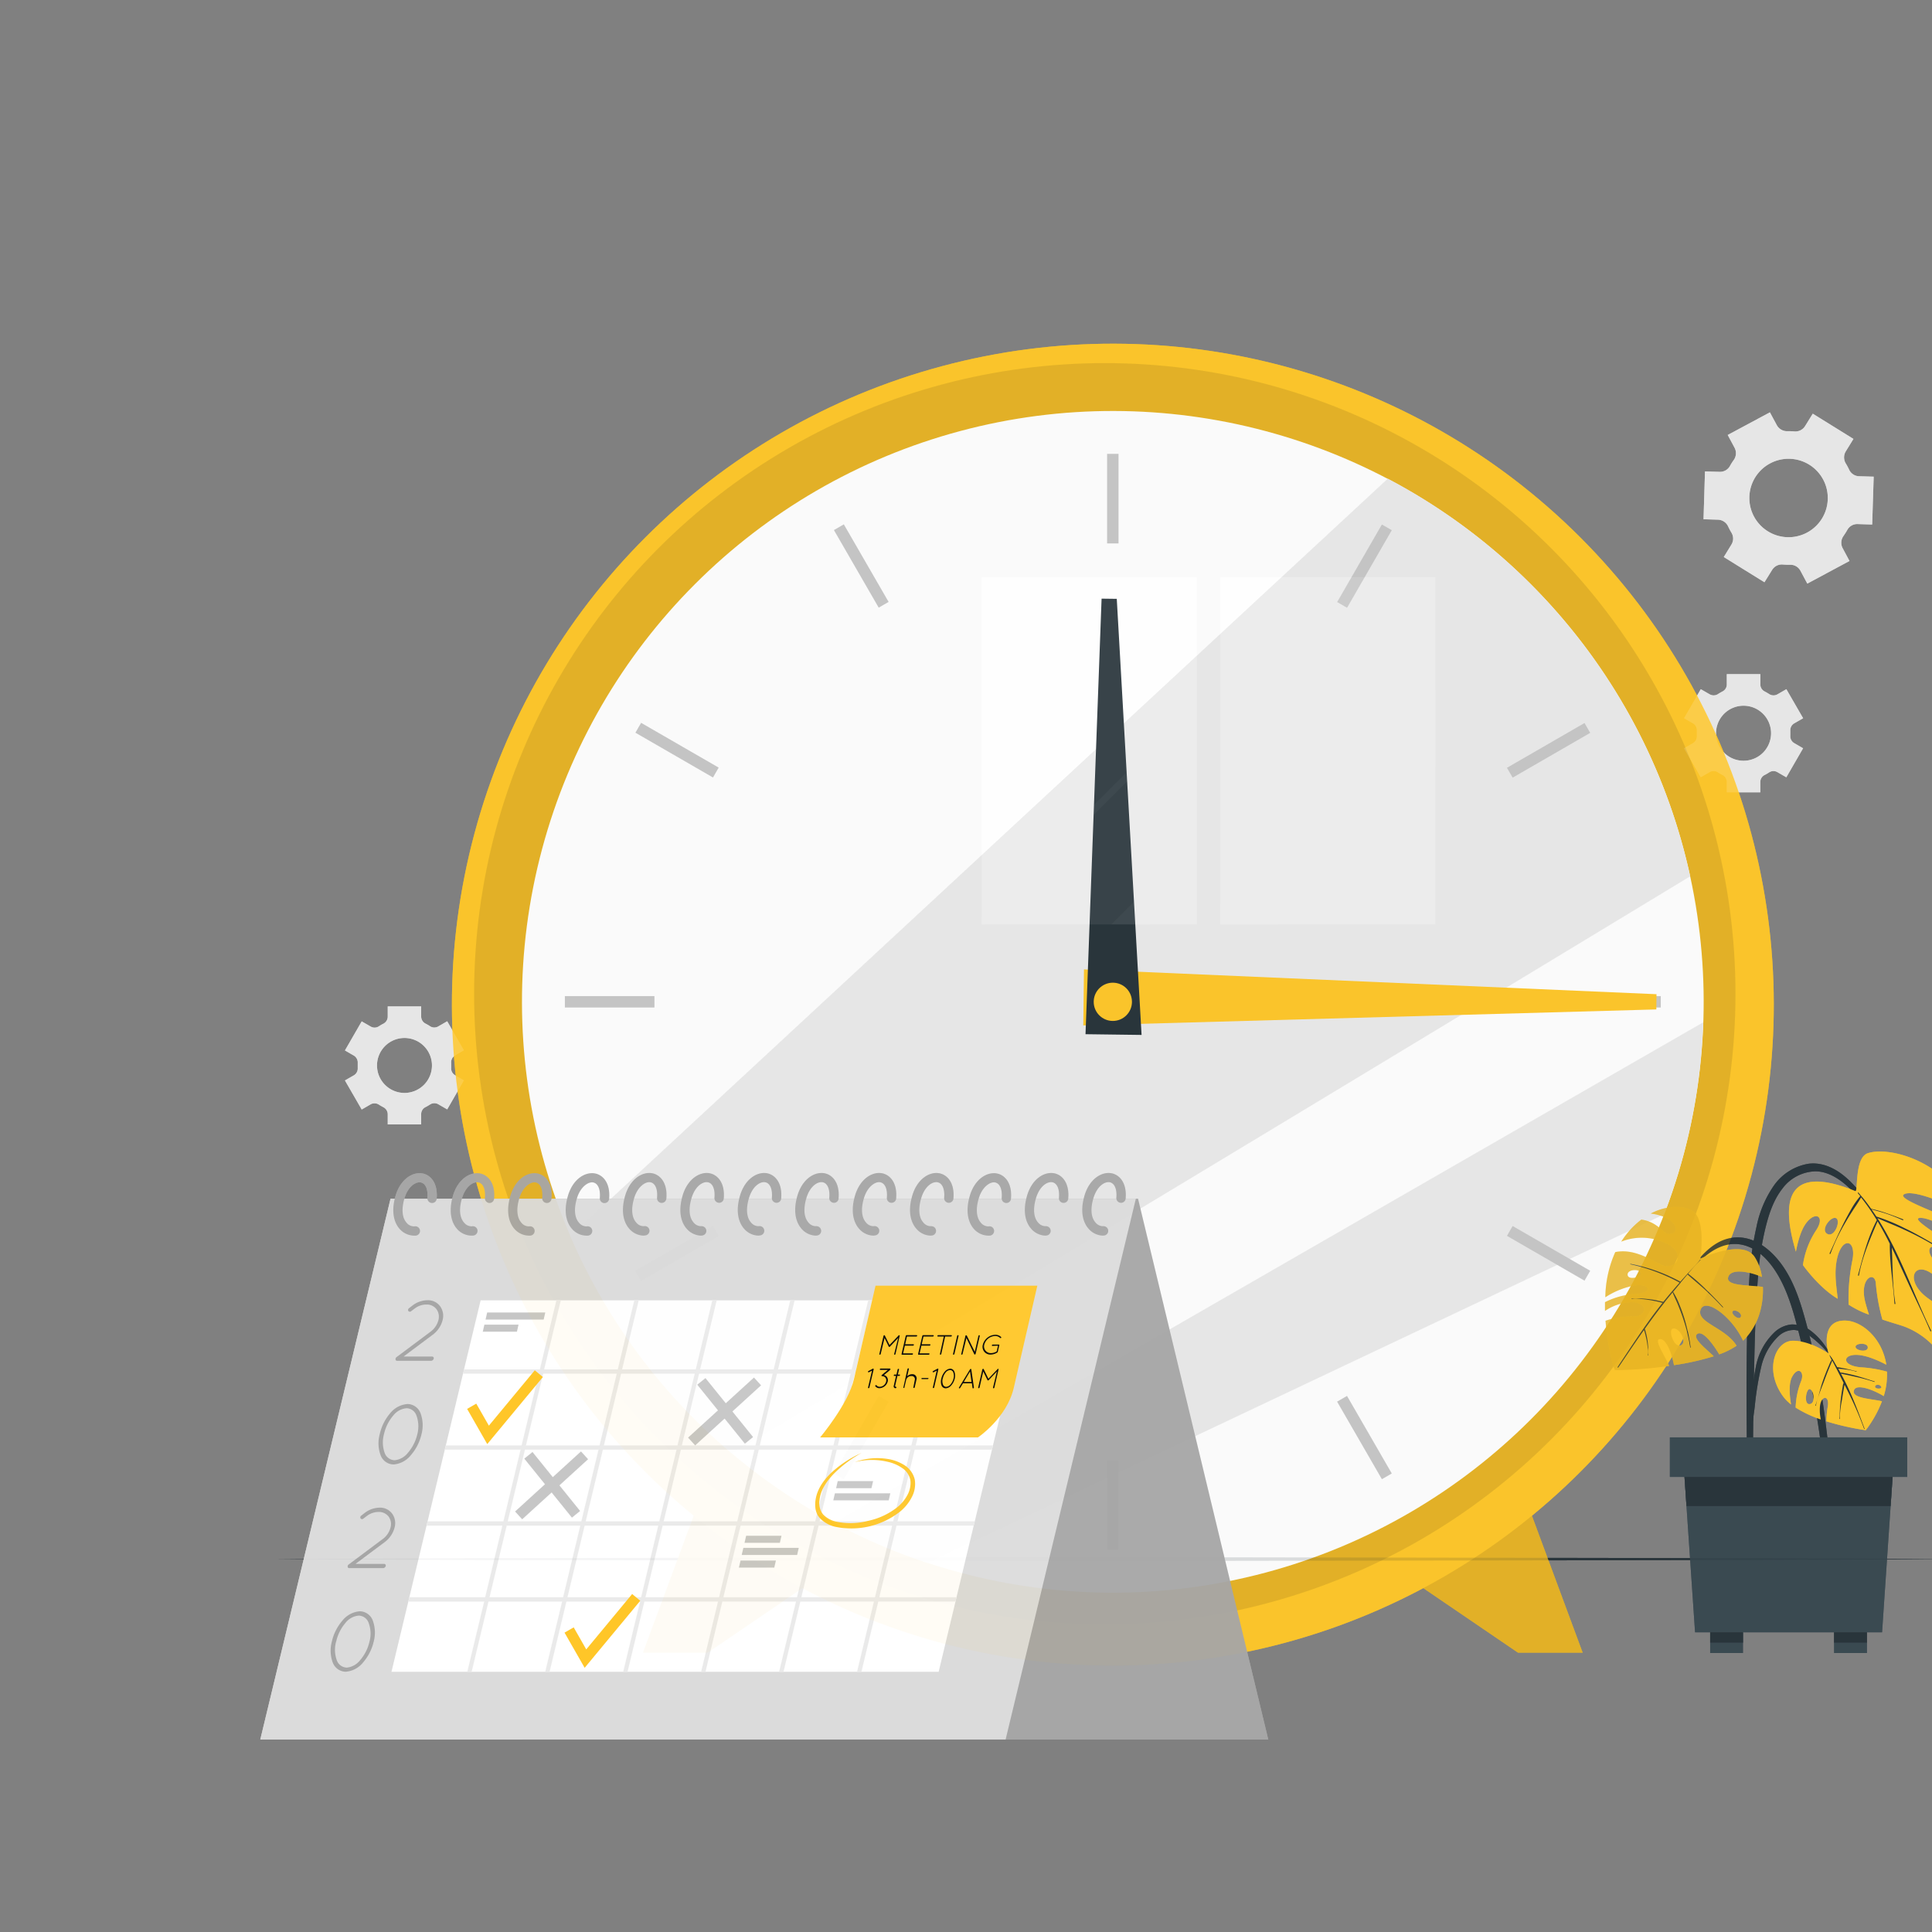 <?xml version="1.0" encoding="UTF-8" standalone="no"?>
<svg
   viewBox="0 0 500 500"
   version="1.1"
   id="svg456"
   sodipodi:docname="103.svg"
   inkscape:version="1.1.2 (0a00cf5339, 2022-02-04)"
   xmlns:inkscape="http://www.inkscape.org/namespaces/inkscape"
   xmlns:sodipodi="http://sodipodi.sourceforge.net/DTD/sodipodi-0.dtd"
   xmlns="http://www.w3.org/2000/svg"
   xmlns:svg="http://www.w3.org/2000/svg">
  <rect x="0" y="0" width="500" height="500" fill="#808080" stroke="none"/>
  <defs
     id="defs460" />
  <sodipodi:namedview
     id="namedview458"
     pagecolor="#ffffff"
     bordercolor="#666666"
     borderopacity="1.0"
     inkscape:pageshadow="2"
     inkscape:pageopacity="0.0"
     inkscape:pagecheckerboard="0"
     showgrid="false"
     inkscape:zoom="1.132"
     inkscape:cx="249.5583"
     inkscape:cy="250.4417"
     inkscape:window-width="1478"
     inkscape:window-height="800"
     inkscape:window-x="0"
     inkscape:window-y="0"
     inkscape:window-maximized="1"
     inkscape:current-layer="svg456" />
  <path
     d="m 446.11,144.16 10.53,6.53 2,-3.22 a 2.94,2.94 0 0 1 2.77,-1.37 c 0.62,0.05 1.23,0.07 1.85,0.06 a 2.93,2.93 0 0 1 2.68,1.53 l 1.79,3.35 10.92,-5.86 -1.79,-3.34 a 3,3 0 0 1 0.2,-3.08 c 0.35,-0.51 0.68,-1 1,-1.58 a 2.92,2.92 0 0 1 2.67,-1.55 l 3.79,0.12 0.39,-12.39 -3.81,-0.11 a 2.93,2.93 0 0 1 -2.56,-1.73 c -0.13,-0.27 -0.27,-0.54 -0.41,-0.81 -0.14,-0.27 -0.3,-0.54 -0.46,-0.8 a 3,3 0 0 1 0,-3.07 l 2,-3.25 -10.53,-6.53 -2,3.23 a 2.94,2.94 0 0 1 -2.78,1.36 c -0.61,-0.05 -1.22,-0.07 -1.84,-0.06 a 3,3 0 0 1 -2.67,-1.54 l -1.8,-3.34 -10.92,5.86 1.79,3.34 a 3,3 0 0 1 -0.19,3.08 15.09,15.09 0 0 0 -1,1.57 2.94,2.94 0 0 1 -2.68,1.55 l -3.8,-0.11 -0.38,12.38 3.8,0.12 a 3,3 0 0 1 2.56,1.72 c 0.13,0.28 0.26,0.55 0.41,0.83 0.15,0.28 0.29,0.53 0.45,0.79 a 2.94,2.94 0 0 1 0,3.09 z m 7.82,-10.49 a 10.15,10.15 0 1 1 13.74,4.16 10.15,10.15 0 0 1 -13.74,-4.16 z"
     style="opacity:0.796;fill:#ebebeb"
     id="path2" />
  <path
     d="m 435.81,193.65 4.34,7.52 2.3,-1.33 a 2,2 0 0 1 2.17,0.07 11.27,11.27 0 0 0 1.12,0.65 2,2 0 0 1 1.14,1.83 v 2.66 h 8.69 v -2.66 a 2,2 0 0 1 1.14,-1.83 11.27,11.27 0 0 0 1.12,-0.65 2,2 0 0 1 2.17,-0.07 l 2.3,1.33 4.34,-7.52 -2.31,-1.34 a 2.05,2.05 0 0 1 -1,-1.91 c 0,-0.21 0,-0.43 0,-0.64 0,-0.21 0,-0.43 0,-0.64 a 2.06,2.06 0 0 1 1,-1.91 l 2.32,-1.33 -4.34,-7.52 -2.31,1.33 a 2.05,2.05 0 0 1 -2.16,-0.08 c -0.36,-0.23 -0.74,-0.45 -1.12,-0.65 a 2,2 0 0 1 -1.14,-1.83 v -2.66 h -8.69 v 2.66 a 2,2 0 0 1 -1.14,1.83 c -0.38,0.2 -0.75,0.42 -1.11,0.65 a 2.07,2.07 0 0 1 -2.17,0.08 l -2.31,-1.33 -4.34,7.52 2.31,1.33 a 2.05,2.05 0 0 1 1,1.91 c 0,0.21 0,0.42 0,0.64 0,0.22 0,0.43 0,0.64 a 2.08,2.08 0 0 1 -1,1.92 z m 8.3,-3.89 a 7.12,7.12 0 1 1 7.11,7.12 7.11,7.11 0 0 1 -7.11,-7.12 z"
     style="opacity:0.796;fill:#ebebeb"
     id="path4" />
  <path
     d="m 89.27,279.62 4.34,7.52 2.3,-1.33 a 2.05,2.05 0 0 1 2.16,0.08 c 0.37,0.23 0.74,0.45 1.13,0.65 a 2.06,2.06 0 0 1 1.14,1.83 V 291 H 109 v -2.66 a 2,2 0 0 1 1.15,-1.83 c 0.38,-0.2 0.76,-0.42 1.12,-0.65 a 2.05,2.05 0 0 1 2.16,-0.08 l 2.31,1.33 4.33,-7.52 -2.31,-1.33 a 2.05,2.05 0 0 1 -1,-1.91 c 0,-0.21 0,-0.43 0,-0.64 0,-0.21 0,-0.43 0,-0.64 a 2.05,2.05 0 0 1 1,-1.91 l 2.31,-1.34 -4.33,-7.52 -2.31,1.33 a 2,2 0 0 1 -2.17,-0.07 11.27,11.27 0 0 0 -1.12,-0.65 2.06,2.06 0 0 1 -1.14,-1.8 v -2.66 h -8.66 v 2.66 a 2.06,2.06 0 0 1 -1.14,1.83 11.27,11.27 0 0 0 -1.12,0.65 2,2 0 0 1 -2.16,0.07 l -2.31,-1.33 -4.34,7.52 2.31,1.34 a 2.08,2.08 0 0 1 1,1.9 c 0,0.22 0,0.43 0,0.65 0,0.22 0,0.43 0,0.64 a 2.06,2.06 0 0 1 -1,1.91 z m 8.3,-3.88 a 7.11,7.11 0 1 1 7.11,7.11 7.11,7.11 0 0 1 -7.11,-7.11 z"
     style="opacity:0.796;fill:#ebebeb"
     id="path6" />
  <rect
     x="254.07"
     y="149.37"
     width="55.64"
     height="89.86"
     style="opacity:0.796;fill:#ffffff"
     id="rect46" />
  <rect
     x="315.83"
     y="149.37"
     width="55.63"
     height="89.86"
     style="opacity:0.796;fill:#ffffff"
     id="rect48" />
  <polygon
     points="277.83,239.23 277.83,234.18 333.46,178.55 333.46,198.42 292.66,239.23 "
     style="opacity:0.796;fill:#ebebeb"
     id="polygon56"
     transform="translate(38)" />
  <polygon
     points="259.56,239.23 249.63,239.23 271.71,217.15 271.71,227.08 "
     style="opacity:0.796;fill:#ebebeb"
     id="polygon60"
     transform="translate(38)" />
  <polygon
     points="216.68,239.23 216.07,239.23 216.07,237.36 271.71,181.72 271.71,184.2 "
     style="opacity:0.796;fill:#ebebeb"
     id="polygon70"
     transform="translate(38)" />
  <g
     id="freepik--Floor--inject-11"
     transform="translate(38)"
     style="opacity:0.796">
    <polygon
       points="250,403.99 141.7,403.82 87.55,403.74 33.4,403.49 87.55,403.25 141.7,403.16 250,402.99 358.3,403.16 412.45,403.25 466.6,403.49 412.45,403.74 358.3,403.82 "
       style="fill:#263238"
       id="polygon84" />
  </g>
  <g
     id="freepik--Clock--inject-11"
     transform="translate(38)"
     style="opacity:0.796">
    <polygon
       points="128.41,427.7 145.15,427.7 176.15,406.58 142.67,389.23 "
       style="fill:#ffc727"
       id="polygon87" />
    <polygon
       points="128.41,427.7 145.15,427.7 176.15,406.58 142.67,389.23 "
       style="opacity:0.1"
       id="polygon89" />
    <polygon
       points="371.59,427.7 354.85,427.7 323.85,406.58 357.33,389.23 "
       style="fill:#ffc727"
       id="polygon91" />
    <polygon
       points="371.59,427.7 354.85,427.7 323.85,406.58 357.33,389.23 "
       style="opacity:0.1"
       id="polygon93" />
    <circle
       cx="250"
       cy="260"
       r="171.05"
       transform="rotate(-45,250.004,259.995)"
       style="fill:#ffc727"
       id="circle95" />
    <circle
       cx="247.92"
       cy="257.19"
       r="163.22"
       style="opacity:0.1"
       id="circle97" />
    <circle
       cx="250"
       cy="259.27"
       r="152.91"
       transform="rotate(-45,250.005,259.275)"
       style="fill:#ffffff"
       id="circle99" />
    <path
       d="m 399.42,226.79 c -69.63,42.19 -184.07,111.4 -248,149.34 A 153,153 0 0 1 109.63,319.94 L 321.16,123.88 a 153.06,153.06 0 0 1 78.26,102.91 z"
       style="fill:#ebebeb"
       id="path101" />
    <path
       d="m 402.78,264.58 a 151.57,151.57 0 0 1 -10.11,49.69 L 202,404.46 a 151.37,151.37 0 0 1 -24.09,-10.35 c 57.57,-33.29 162.85,-93.86 224.87,-129.53 z"
       style="fill:#ebebeb"
       id="path103" />
    <rect
       x="248.52"
       y="117.46"
       width="2.95"
       height="23.18"
       style="fill:#c7c7c7"
       id="rect105" />
    <rect
       x="183.41"
       y="134.9"
       width="2.96"
       height="23.18"
       transform="rotate(-30,184.872,146.476)"
       style="fill:#c7c7c7"
       id="rect107" />
    <rect
       x="135.75"
       y="182.57"
       width="2.95"
       height="23.18"
       transform="rotate(-60,137.205,194.154)"
       style="fill:#c7c7c7"
       id="rect109" />
    <rect
       x="108.19"
       y="257.79"
       width="23.18"
       height="2.95"
       style="fill:#c7c7c7"
       id="rect111" />
    <rect
       x="125.63"
       y="322.9"
       width="23.18"
       height="2.95"
       transform="rotate(-30,137.234,324.412)"
       style="fill:#c7c7c7"
       id="rect113" />
    <rect
       x="173.3"
       y="370.57"
       width="23.18"
       height="2.96"
       transform="rotate(-60.03,184.908,372.056)"
       style="fill:#c7c7c7"
       id="rect115" />
    <rect
       x="248.52"
       y="377.9"
       width="2.95"
       height="23.18"
       style="fill:#c7c7c7"
       id="rect117" />
    <rect
       x="313.63"
       y="360.46"
       width="2.96"
       height="23.18"
       transform="rotate(-30,315.095,372.029)"
       style="fill:#c7c7c7"
       id="rect119" />
    <rect
       x="361.3"
       y="312.79"
       width="2.95"
       height="23.18"
       transform="rotate(-60,362.753,324.374)"
       style="fill:#c7c7c7"
       id="rect121" />
    <rect
       x="368.63"
       y="257.79"
       width="23.18"
       height="2.95"
       style="fill:#c7c7c7"
       id="rect123" />
    <rect
       x="351.19"
       y="192.68"
       width="23.18"
       height="2.95"
       transform="rotate(-30,362.83,194.18)"
       style="fill:#c7c7c7"
       id="rect125" />
    <rect
       x="303.52"
       y="145.01"
       width="23.18"
       height="2.96"
       transform="rotate(-60.03,315.137,146.489)"
       style="fill:#c7c7c7"
       id="rect127" />
    <polygon
       points="242.35,265.38 242.53,250.88 390.7,257.3 390.66,261.24 "
       style="fill:#ffc727"
       id="polygon129" />
    <polygon
       points="257.44,267.84 242.93,267.65 247.09,154.93 251.02,154.98 "
       style="fill:#263238"
       id="polygon131" />
    <circle
       cx="250"
       cy="259.27"
       r="4.95"
       style="fill:#ffc727"
       id="circle133" />
  </g>
  <g
     id="freepik--Calendar--inject-11"
     transform="translate(38)"
     style="opacity:0.941">
    <polygon
       points="97.34,450.19 63.63,310.22 256.52,310.22 290.23,450.19 "
       style="fill:#a6a6a6"
       id="polygon287" />
    <polygon
       points="222.25,450.19 255.96,310.22 63.07,310.22 29.36,450.19 "
       style="fill:#dbdbdb"
       id="polygon289" />
    <polygon
       points="223.69,354.4 223.43,355.5 218.98,374.07 218.72,375.17 214.27,393.72 214,394.82 209.54,413.38 209.28,414.49 204.92,432.67 63.31,432.67 67.67,414.49 67.93,413.38 72.39,394.82 72.66,393.72 77.11,375.17 77.38,374.07 81.83,355.5 82.09,354.4 86.39,336.52 227.99,336.52 "
       style="fill:#ffffff"
       id="polygon291" />
    <polygon
       points="102.83,354.4 102.57,355.5 98.12,374.07 97.86,375.17 93.41,393.72 93.14,394.82 88.69,413.38 88.42,414.49 84.06,432.67 82.93,432.67 87.3,414.49 87.56,413.38 92.01,394.82 92.28,393.72 96.72,375.17 96.99,374.07 101.45,355.5 101.71,354.4 105.99,336.52 107.13,336.52 "
       style="fill:#ebebeb"
       id="polygon293" />
    <polygon
       points="123,354.4 122.74,355.5 118.29,374.07 118.03,375.17 113.58,393.72 113.31,394.82 108.86,413.38 108.59,414.49 104.23,432.67 103.1,432.67 107.47,414.49 107.73,413.38 112.18,394.82 112.45,393.72 116.89,375.17 117.16,374.07 121.62,355.5 121.88,354.4 126.16,336.52 127.3,336.52 "
       style="fill:#ebebeb"
       id="polygon295" />
    <polygon
       points="143.19,354.4 142.92,355.5 138.47,374.07 138.21,375.17 133.76,393.72 133.5,394.82 129.04,413.38 128.77,414.49 124.41,432.67 123.28,432.67 127.65,414.49 127.92,413.38 132.36,394.82 132.63,393.72 137.08,375.17 137.34,374.07 141.8,355.5 142.06,354.4 146.35,336.52 147.48,336.52 "
       style="fill:#ebebeb"
       id="polygon297" />
    <polygon
       points="163.36,354.4 163.09,355.5 158.64,374.07 158.38,375.17 153.93,393.72 153.67,394.82 149.21,413.38 148.94,414.49 144.58,432.67 143.45,432.67 147.82,414.49 148.09,413.38 152.53,394.82 152.8,393.72 157.25,375.17 157.51,374.07 161.97,355.5 162.23,354.4 166.52,336.52 167.65,336.52 "
       style="fill:#ebebeb"
       id="polygon299" />
    <polygon
       points="183.54,354.4 183.27,355.5 178.83,374.07 178.56,375.17 174.11,393.72 173.85,394.82 169.39,413.38 169.13,414.49 164.77,432.67 163.63,432.67 168,414.49 168.27,413.38 172.72,394.82 172.98,393.72 177.43,375.17 177.69,374.07 182.15,355.5 182.41,354.4 186.7,336.52 187.83,336.52 "
       style="fill:#ebebeb"
       id="polygon301" />
    <polygon
       points="203.71,354.4 203.44,355.5 199,374.07 198.73,375.17 194.28,393.72 194.02,394.82 189.56,413.38 189.3,414.49 184.94,432.67 183.8,432.67 188.17,414.49 188.44,413.38 192.89,394.82 193.15,393.72 197.6,375.17 197.86,374.07 202.32,355.5 202.59,354.4 206.87,336.52 208,336.52 "
       style="fill:#ebebeb"
       id="polygon303" />
    <polygon
       points="223.43,355.5 81.83,355.5 82.09,354.4 223.69,354.4 "
       style="fill:#ebebeb"
       id="polygon305" />
    <polygon
       points="218.72,375.17 77.11,375.17 77.38,374.07 218.98,374.07 "
       style="fill:#ebebeb"
       id="polygon307" />
    <polygon
       points="214,394.82 72.39,394.82 72.66,393.72 214.27,393.72 "
       style="fill:#ebebeb"
       id="polygon309" />
    <polygon
       points="209.28,414.49 67.67,414.49 67.93,413.38 209.54,413.38 "
       style="fill:#ebebeb"
       id="polygon311" />
    <rect
       x="103.54"
       y="374.46"
       width="2.73"
       height="19.62"
       transform="rotate(-38.92,104.902,384.261)"
       style="fill:#c7c7c7"
       id="rect313" />
    <rect
       x="93.22"
       y="383.04"
       width="23.08"
       height="2.73"
       transform="rotate(-42.35,104.761,384.421)"
       style="fill:#c7c7c7"
       id="rect315" />
    <rect
       x="148.31"
       y="355.33"
       width="2.73"
       height="19.62"
       transform="rotate(-38.92,149.67,365.139)"
       style="fill:#c7c7c7"
       id="rect317" />
    <rect
       x="137.98"
       y="363.92"
       width="23.08"
       height="2.73"
       transform="rotate(-42.35,149.521,365.287)"
       style="fill:#c7c7c7"
       id="rect319" />
    <polygon
       points="88.52,368.96 100.4,354.63 102.5,356.37 88.1,373.73 82.89,364.62 85.26,363.26 "
       style="fill:#ffc727"
       id="polygon321" />
    <polygon
       points="113.72,426.86 125.6,412.53 127.7,414.27 113.31,431.63 108.1,422.52 110.47,421.16 "
       style="fill:#ffc727"
       id="polygon323" />
    <path
       d="m 185,376 a 32.15,32.15 0 0 0 -6.92,5.12 c -2,2 -3.75,4.43 -4,7.16 a 4.71,4.71 0 0 0 0.92,3.63 6.64,6.64 0 0 0 3.41,1.89 18,18 0 0 0 8.28,-0.21 18.35,18.35 0 0 0 7.51,-3.51 10.29,10.29 0 0 0 2.61,-3.12 6.52,6.52 0 0 0 0.81,-3.8 4.85,4.85 0 0 0 -2.09,-3.2 10.59,10.59 0 0 0 -3.81,-1.65 17.76,17.76 0 0 0 -8.51,0.09 17,17 0 0 1 8.66,-0.8 11.27,11.27 0 0 1 4.2,1.59 6,6 0 0 1 2.68,3.77 7.26,7.26 0 0 1 -0.82,4.58 11.58,11.58 0 0 1 -2.87,3.56 20.35,20.35 0 0 1 -17,4 7.83,7.83 0 0 1 -4,-2.35 4.86,4.86 0 0 1 -1,-2.21 7.72,7.72 0 0 1 0,-2.35 c 0.46,-3.11 2.45,-5.6 4.61,-7.53 A 29.42,29.42 0 0 1 185,376 Z"
       style="fill:#ffc727"
       id="path325" />
    <polygon
       points="87.66,341.5 88.08,339.66 103.12,339.66 102.7,341.5 "
       style="fill:#c7c7c7"
       id="polygon327" />
    <polygon
       points="86.94,344.64 87.36,342.81 96.2,342.81 95.78,344.64 "
       style="fill:#c7c7c7"
       id="polygon329" />
    <polygon
       points="154.68,399.28 155.1,397.45 164.25,397.45 163.83,399.28 "
       style="fill:#c7c7c7"
       id="polygon331" />
    <polygon
       points="153.23,405.69 153.65,403.86 162.81,403.86 162.38,405.69 "
       style="fill:#c7c7c7"
       id="polygon333" />
    <polygon
       points="153.95,402.43 154.38,400.59 168.72,400.59 168.3,402.43 "
       style="fill:#c7c7c7"
       id="polygon335" />
    <polygon
       points="178.38,385.15 178.8,383.31 187.96,383.31 187.53,385.15 "
       style="fill:#c7c7c7"
       id="polygon337" />
    <polygon
       points="177.65,388.29 178.08,386.46 192.42,386.46 192,388.29 "
       style="fill:#c7c7c7"
       id="polygon339" />
    <path
       d="m 64.64,351.21 8.83,-6.6 a 5.37,5.37 0 0 0 2,-3 3.36,3.36 0 0 0 -0.43,-2.68 3.12,3.12 0 0 0 -2.67,-1.32 5,5 0 0 0 -3,1 l -0.92,0.69 a 0.51,0.51 0 0 1 -0.76,0 0.55,0.55 0 0 1 0.2,-0.76 l 0.92,-0.72 a 6.52,6.52 0 0 1 3.77,-1.32 3.88,3.88 0 0 1 3.42,1.7 4.21,4.21 0 0 1 0.55,3.42 6.83,6.83 0 0 1 -2.55,3.8 l -7.56,5.65 h 7.39 a 0.43,0.43 0 0 1 0.41,0.56 0.73,0.73 0 0 1 -0.66,0.54 h -8.79 a 0.4,0.4 0 0 1 -0.36,-0.16 0.62,0.62 0 0 1 0.21,-0.8 z"
       style="fill:#a6a6a6"
       id="path341" />
    <path
       d="m 60.27,371.18 a 12.61,12.61 0 0 1 2.73,-5.47 6.4,6.4 0 0 1 4.46,-2.35 3.65,3.65 0 0 1 3.36,2.35 9,9 0 0 1 0.26,5.47 12.55,12.55 0 0 1 -2.78,5.45 6.36,6.36 0 0 1 -4.43,2.37 3.64,3.64 0 0 1 -3.36,-2.37 8.87,8.87 0 0 1 -0.24,-5.45 z m 1.1,0 a 8,8 0 0 0 0.19,4.85 2.83,2.83 0 0 0 2.57,1.88 5,5 0 0 0 3.42,-1.91 11.21,11.21 0 0 0 2.45,-4.82 8,8 0 0 0 -0.23,-4.85 2.76,2.76 0 0 0 -2.56,-1.88 4.84,4.84 0 0 0 -3.43,1.88 11.16,11.16 0 0 0 -2.41,4.85 z"
       style="fill:#a6a6a6"
       id="path343" />
    <path
       d="m 52.25,404.88 8.83,-6.6 a 5.37,5.37 0 0 0 2,-3 3.36,3.36 0 0 0 -0.43,-2.68 3.13,3.13 0 0 0 -2.65,-1.31 5,5 0 0 0 -3,1 l -0.92,0.69 a 0.51,0.51 0 0 1 -0.76,0 0.55,0.55 0 0 1 0.2,-0.76 l 0.92,-0.72 a 6.52,6.52 0 0 1 3.77,-1.32 3.88,3.88 0 0 1 3.37,1.68 4.21,4.21 0 0 1 0.55,3.42 6.83,6.83 0 0 1 -2.55,3.8 l -7.57,5.65 h 7.4 a 0.43,0.43 0 0 1 0.41,0.56 0.73,0.73 0 0 1 -0.66,0.54 H 52.4 a 0.4,0.4 0 0 1 -0.36,-0.16 0.62,0.62 0 0 1 0.21,-0.79 z"
       style="fill:#a6a6a6"
       id="path345" />
    <path
       d="m 47.88,424.85 a 12.61,12.61 0 0 1 2.76,-5.47 6.4,6.4 0 0 1 4.46,-2.38 3.65,3.65 0 0 1 3.36,2.35 9.08,9.08 0 0 1 0.26,5.47 12.66,12.66 0 0 1 -2.78,5.45 6.36,6.36 0 0 1 -4.46,2.37 3.63,3.63 0 0 1 -3.36,-2.37 8.87,8.87 0 0 1 -0.24,-5.42 z m 1.1,0 a 8,8 0 0 0 0.19,4.85 2.85,2.85 0 0 0 2.57,1.88 5,5 0 0 0 3.42,-1.88 11.09,11.09 0 0 0 2.46,-4.85 A 7.88,7.88 0 0 0 57.4,420 2.76,2.76 0 0 0 54.84,418.12 4.84,4.84 0 0 0 51.41,420 11.16,11.16 0 0 0 49,424.85 Z"
       style="fill:#a6a6a6"
       id="path347" />
    <path
       d="m 230.46,332.73 c 0,0 -4.28,18.55 -6.09,26.41 C 222.56,367 215.1,372 215.1,372 h -40.85 c 0,0 7.27,-8.65 8.75,-15.07 l 5.59,-24.2 z"
       style="fill:#ffc727"
       id="path349" />
    <path
       d="m 194.45,346.26 -2.14,2.25 a 0.24,0.24 0 0 1 -0.16,0.08 v 0 a 0.13,0.13 0 0 1 -0.13,-0.08 l -1.1,-2.24 -1,4.15 a 0.23,0.23 0 0 1 -0.21,0.17 0.13,0.13 0 0 1 -0.14,-0.17 l 1.08,-4.68 a 0.21,0.21 0 0 1 0.1,-0.14 v 0 a 0.16,0.16 0 0 1 0.23,0 l 1.23,2.49 2.36,-2.49 a 0.2,0.2 0 0 1 0.26,0 0.13,0.13 0 0 1 0,0.06 0.27,0.27 0 0 1 0,0.09 l -1.08,4.68 a 0.23,0.23 0 0 1 -0.21,0.17 0.13,0.13 0 0 1 -0.13,-0.17 z"
       id="path351" />
    <path
       d="m 196.41,345.71 a 0.24,0.24 0 0 1 0.22,-0.17 h 2.6 a 0.13,0.13 0 0 1 0.13,0.17 0.23,0.23 0 0 1 -0.22,0.18 h -2.42 l -0.46,2 h 2.12 a 0.14,0.14 0 0 1 0.13,0.18 0.23,0.23 0 0 1 -0.21,0.18 h -2.12 l -0.46,2 h 2.42 a 0.13,0.13 0 0 1 0.13,0.18 0.22,0.22 0 0 1 -0.21,0.17 h -2.62 a 0.13,0.13 0 0 1 -0.12,-0.17 z"
       id="path353" />
    <path
       d="m 200.7,345.71 a 0.23,0.23 0 0 1 0.21,-0.17 h 2.6 a 0.14,0.14 0 0 1 0.14,0.17 0.24,0.24 0 0 1 -0.22,0.18 H 201 l -0.46,2 h 2.12 a 0.14,0.14 0 0 1 0.13,0.18 0.23,0.23 0 0 1 -0.22,0.18 h -2.11 l -0.46,2 h 2.42 c 0.1,0 0.15,0.08 0.13,0.18 a 0.23,0.23 0 0 1 -0.22,0.17 h -2.61 a 0.13,0.13 0 0 1 -0.12,-0.17 z"
       id="path355" />
    <path
       d="m 206.25,345.89 h -1.52 a 0.14,0.14 0 0 1 -0.14,-0.18 0.25,0.25 0 0 1 0.22,-0.17 h 3.39 a 0.14,0.14 0 0 1 0.14,0.17 0.24,0.24 0 0 1 -0.22,0.18 h -1.52 l -1,4.53 a 0.23,0.23 0 0 1 -0.21,0.17 0.14,0.14 0 0 1 -0.14,-0.17 z"
       id="path357" />
    <path
       d="m 209.72,345.71 a 0.23,0.23 0 0 1 0.21,-0.17 0.14,0.14 0 0 1 0.14,0.17 l -1.07,4.71 a 0.25,0.25 0 0 1 -0.23,0.17 0.13,0.13 0 0 1 -0.13,-0.17 z"
       id="path359" />
    <path
       d="m 212.11,346.28 -1,4.14 a 0.23,0.23 0 0 1 -0.21,0.17 0.13,0.13 0 0 1 -0.13,-0.17 l 1.07,-4.64 a 0.2,0.2 0 0 1 0.11,-0.19 c 0.09,0 0.2,0 0.23,0 l 2.09,4.25 0.95,-4.12 a 0.23,0.23 0 0 1 0.21,-0.17 0.14,0.14 0 0 1 0.14,0.17 l -1.08,4.66 a 0.24,0.24 0 0 1 -0.22,0.17 0.14,0.14 0 0 1 -0.12,-0.06 v 0 z"
       id="path361" />
    <path
       d="m 218.84,348.32 a 0.13,0.13 0 0 1 -0.14,-0.17 0.23,0.23 0 0 1 0.23,-0.18 h 1.58 a 0.13,0.13 0 0 1 0.11,0.18 l -0.4,1.73 v 0 a 0.26,0.26 0 0 1 -0.1,0.13 3.21,3.21 0 0 1 -1.76,0.55 2,2 0 0 1 -2,-2.57 3.44,3.44 0 0 1 3.22,-2.55 2.09,2.09 0 0 1 1.5,0.57 0.17,0.17 0 0 1 0,0.24 0.2,0.2 0 0 1 -0.26,0 1.81,1.81 0 0 0 -1.3,-0.49 3,3 0 0 0 -2.78,2.2 1.73,1.73 0 0 0 1.76,2.22 2.81,2.81 0 0 0 1.44,-0.43 l 0.34,-1.49 z"
       id="path363" />
    <path
       d="m 187.68,354.72 -0.81,0.42 a 0.19,0.19 0 0 1 -0.1,0 0.13,0.13 0 0 1 -0.13,-0.08 0.19,0.19 0 0 1 0.12,-0.24 l 1.11,-0.6 a 0.17,0.17 0 0 1 0.23,0.07 0.2,0.2 0 0 1 0,0.13 l -1.1,4.67 a 0.24,0.24 0 0 1 -0.22,0.18 0.14,0.14 0 0 1 -0.13,-0.18 z"
       id="path365" />
    <path
       d="m 192.38,354.53 -1.62,1.34 a 1.3,1.3 0 0 1 0.76,0.47 1.45,1.45 0 0 1 0.22,1.21 2.33,2.33 0 0 1 -2.12,1.72 1.34,1.34 0 0 1 -1.09,-0.51 c -0.06,-0.06 0,-0.18 0.06,-0.25 a 0.17,0.17 0 0 1 0.25,0 1.08,1.08 0 0 0 0.87,0.39 1.73,1.73 0 0 0 1,-0.39 1.76,1.76 0 0 0 0.62,-1 1.09,1.09 0 0 0 -0.18,-0.95 1,1 0 0 0 -0.86,-0.4 0.16,0.16 0 0 1 -0.13,-0.07 v 0 a 0.2,0.2 0 0 1 0.06,-0.26 l 1.56,-1.3 h -1.94 a 0.14,0.14 0 0 1 -0.14,-0.18 0.25,0.25 0 0 1 0.23,-0.18 h 2.36 a 0.14,0.14 0 0 1 0.14,0.18 0.2,0.2 0 0 1 0,0.08 z"
       id="path367" />
    <path
       d="m 194.92,355.9 a 0.25,0.25 0 0 1 -0.21,0.18 h -0.46 l -0.59,2.57 a 0.21,0.21 0 0 0 0.2,0.26 0.15,0.15 0 0 1 0.14,0.18 0.27,0.27 0 0 1 -0.22,0.18 0.47,0.47 0 0 1 -0.48,-0.62 l 0.59,-2.57 h -0.44 c -0.17,0 -0.15,-0.09 -0.13,-0.18 a 0.18,0.18 0 0 1 0.21,-0.17 H 194 l 0.31,-1.32 a 0.25,0.25 0 0 1 0.21,-0.17 0.15,0.15 0 0 1 0.15,0.17 l -0.31,1.32 h 0.46 a 0.14,0.14 0 0 1 0.1,0.17 z"
       id="path369" />
    <path
       d="m 198.75,357.12 a 0.81,0.81 0 0 0 -0.88,-1 1.39,1.39 0 0 0 -1.36,1 l -0.46,2 v 0 0 c 0,0 0,0 0,0 a 0.18,0.18 0 0 1 -0.13,0.09 v 0 a 0.13,0.13 0 0 1 -0.12,-0.06 0.14,0.14 0 0 1 0,-0.06 0.15,0.15 0 0 1 0,-0.06 l 0.45,-2 v -0.06 l 0.61,-2.68 a 0.25,0.25 0 0 1 0.22,-0.17 0.14,0.14 0 0 1 0.14,0.17 l -0.43,1.87 a 1.85,1.85 0 0 1 1.24,-0.52 1.09,1.09 0 0 1 1.16,1.39 l -0.46,2 a 0.23,0.23 0 0 1 -0.22,0.18 0.14,0.14 0 0 1 -0.13,-0.18 z"
       id="path371" />
    <path
       d="m 200.47,356.75 a 0.17,0.17 0 0 1 0.17,-0.13 h 1.54 a 0.11,0.11 0 0 1 0.11,0.13 0.19,0.19 0 0 1 -0.17,0.15 h -1.54 a 0.11,0.11 0 0 1 -0.11,-0.15 z"
       id="path373" />
    <path
       d="m 204.42,354.72 -0.81,0.42 a 0.19,0.19 0 0 1 -0.1,0 0.13,0.13 0 0 1 -0.13,-0.08 0.19,0.19 0 0 1 0.12,-0.24 l 1.11,-0.6 a 0.17,0.17 0 0 1 0.23,0.07 0.29,0.29 0 0 1 0,0.13 l -1.07,4.64 a 0.24,0.24 0 0 1 -0.22,0.18 0.14,0.14 0 0 1 -0.13,-0.18 z"
       id="path375" />
    <path
       d="m 205.62,356.74 a 4.17,4.17 0 0 1 0.89,-1.77 2.08,2.08 0 0 1 1.44,-0.76 1.17,1.17 0 0 1 1.05,0.79 3,3 0 0 1 0.09,1.77 4.09,4.09 0 0 1 -0.9,1.76 2.06,2.06 0 0 1 -1.44,0.77 1.16,1.16 0 0 1 -1.09,-0.77 2.92,2.92 0 0 1 -0.04,-1.79 z m 0.36,0 a 2.54,2.54 0 0 0 0.06,1.57 0.91,0.91 0 0 0 0.83,0.6 1.63,1.63 0 0 0 1.11,-0.6 3.59,3.59 0 0 0 0.79,-1.57 2.53,2.53 0 0 0 -0.07,-1.57 0.89,0.89 0 0 0 -0.83,-0.6 1.56,1.56 0 0 0 -1.11,0.6 3.57,3.57 0 0 0 -0.76,1.57 z"
       id="path377" />
    <path
       d="m 213.52,358 h -2.3 l -0.73,1.19 a 0.24,0.24 0 0 1 -0.19,0.12 h -0.06 a 0.15,0.15 0 0 1 -0.05,-0.23 l 2.84,-4.69 a 0.26,0.26 0 0 1 0.2,-0.11 c 0.07,0 0.14,0 0.14,0.11 l 0.68,4.69 a 0.25,0.25 0 0 1 -0.15,0.23 h -0.07 a 0.16,0.16 0 0 1 -0.14,-0.12 z m -2.09,-0.35 h 2 l -0.39,-2.72 z"
       id="path379" />
    <path
       d="m 220,354.93 -2.13,2.25 a 0.22,0.22 0 0 1 -0.17,0.08 v 0 c -0.07,0 -0.11,0 -0.13,-0.08 l -1.11,-2.24 -0.95,4.15 a 0.24,0.24 0 0 1 -0.22,0.18 0.14,0.14 0 0 1 -0.14,-0.18 l 1.08,-4.68 a 0.28,0.28 0 0 1 0.11,-0.13 v 0 a 0.17,0.17 0 0 1 0.24,0.05 l 1.22,2.49 2.37,-2.49 a 0.19,0.19 0 0 1 0.25,-0.05 0.21,0.21 0 0 1 0,0.06 0.14,0.14 0 0 1 0,0.09 l -1.08,4.68 a 0.23,0.23 0 0 1 -0.21,0.18 0.14,0.14 0 0 1 -0.14,-0.18 z"
       id="path381" />
    <path
       d="M 69.1,319.78 A 5.08,5.08 0 0 1 65.38,318 c -1,-1.15 -2.41,-3.79 -1,-8.58 1.33,-4.39 4.52,-6.2 7,-5.73 1.9,0.36 4,2.29 3.63,6.54 a 1.18,1.18 0 0 1 -1.3,1.1 1.22,1.22 0 0 1 -1.1,-1.31 c 0.19,-2.21 -0.46,-3.73 -1.68,-4 -1.38,-0.26 -3.34,1.07 -4.24,4.06 -0.82,2.73 -0.65,5 0.49,6.31 a 2.52,2.52 0 0 0 2.05,1 1.21,1.21 0 1 1 0.33,2.39 4,4 0 0 1 -0.46,0 z"
       style="fill:#a6a6a6"
       id="path383" />
    <path
       d="M 84,319.78 A 5.06,5.06 0 0 1 80.24,318 c -1,-1.15 -2.41,-3.79 -1,-8.58 1.32,-4.39 4.52,-6.2 7,-5.73 1.9,0.36 4,2.29 3.63,6.54 a 1.19,1.19 0 0 1 -1.3,1.1 A 1.22,1.22 0 0 1 87.5,310 c 0.19,-2.21 -0.46,-3.73 -1.68,-4 -1.39,-0.26 -3.34,1.07 -4.24,4.06 -0.83,2.73 -0.65,5 0.49,6.31 a 2.52,2.52 0 0 0 2.05,1 1.21,1.21 0 1 1 0.33,2.39 4.07,4.07 0 0 1 -0.45,0.02 z"
       style="fill:#a6a6a6"
       id="path385" />
    <path
       d="M 98.81,319.78 A 5.06,5.06 0 0 1 95.1,318 c -1,-1.15 -2.41,-3.79 -1,-8.58 1.32,-4.39 4.52,-6.2 7,-5.73 1.9,0.36 4,2.29 3.63,6.54 a 1.19,1.19 0 0 1 -1.3,1.1 1.21,1.21 0 0 1 -1.1,-1.31 c 0.19,-2.21 -0.46,-3.73 -1.69,-4 -1.23,-0.27 -3.33,1.07 -4.23,4.06 -0.83,2.73 -0.65,5 0.49,6.31 a 2.52,2.52 0 0 0 2,1 1.21,1.21 0 1 1 0.33,2.39 4.07,4.07 0 0 1 -0.42,0 z"
       style="fill:#a6a6a6"
       id="path387" />
    <path
       d="M 113.67,319.78 A 5,5 0 0 1 110,318 c -1,-1.15 -2.42,-3.79 -1,-8.58 1.32,-4.39 4.52,-6.2 7,-5.73 1.9,0.36 4,2.29 3.64,6.54 a 1.205,1.205 0 1 1 -2.4,-0.21 c 0.18,-2.21 -0.46,-3.73 -1.69,-4 -1.23,-0.27 -3.33,1.07 -4.23,4.06 -0.83,2.73 -0.65,5 0.49,6.31 a 2.51,2.51 0 0 0 2,1 1.21,1.21 0 1 1 0.33,2.39 4.19,4.19 0 0 1 -0.47,0 z"
       style="fill:#a6a6a6"
       id="path389" />
    <path
       d="m 128.53,319.78 a 5.08,5.08 0 0 1 -3.72,-1.83 c -1,-1.15 -2.41,-3.79 -1,-8.58 1.32,-4.39 4.52,-6.2 7,-5.73 1.9,0.36 4,2.29 3.64,6.54 a 1.205,1.205 0 1 1 -2.4,-0.21 c 0.18,-2.21 -0.46,-3.73 -1.69,-4 -1.23,-0.27 -3.33,1.07 -4.23,4.06 -0.83,2.73 -0.66,5 0.49,6.31 a 2.5,2.5 0 0 0 2,1 1.21,1.21 0 1 1 0.33,2.39 4.19,4.19 0 0 1 -0.42,0.05 z"
       style="fill:#a6a6a6"
       id="path391" />
    <path
       d="m 143.39,319.78 a 5.08,5.08 0 0 1 -3.72,-1.83 c -1,-1.15 -2.41,-3.79 -1,-8.58 1.32,-4.39 4.52,-6.2 7,-5.73 1.9,0.36 4,2.29 3.64,6.54 a 1.2,1.2 0 0 1 -1.31,1.1 1.22,1.22 0 0 1 -1.1,-1.31 c 0.19,-2.21 -0.45,-3.73 -1.68,-4 -1.38,-0.26 -3.34,1.07 -4.24,4.06 -0.82,2.73 -0.65,5 0.49,6.31 a 2.53,2.53 0 0 0 2.05,1 1.21,1.21 0 0 1 0.33,2.39 3.91,3.91 0 0 1 -0.46,0.05 z"
       style="fill:#a6a6a6"
       id="path393" />
    <path
       d="m 158.25,319.78 a 5.08,5.08 0 0 1 -3.72,-1.83 c -1,-1.15 -2.41,-3.79 -1,-8.58 1.33,-4.39 4.53,-6.2 7,-5.73 1.9,0.36 4,2.29 3.64,6.54 a 1.2,1.2 0 0 1 -1.31,1.1 1.22,1.22 0 0 1 -1.1,-1.31 c 0.19,-2.21 -0.46,-3.73 -1.68,-4 -1.38,-0.26 -3.34,1.07 -4.24,4.06 -0.82,2.73 -0.65,5 0.49,6.31 a 2.52,2.52 0 0 0 2,1 1.21,1.21 0 1 1 0.33,2.39 4,4 0 0 1 -0.41,0.05 z"
       style="fill:#a6a6a6"
       id="path395" />
    <path
       d="m 173.11,319.78 a 5.08,5.08 0 0 1 -3.72,-1.83 c -1,-1.15 -2.41,-3.79 -1,-8.58 1.33,-4.39 4.52,-6.2 7,-5.73 1.9,0.36 4,2.29 3.63,6.54 a 1.18,1.18 0 0 1 -1.3,1.1 1.22,1.22 0 0 1 -1.1,-1.31 c 0.19,-2.21 -0.46,-3.73 -1.68,-4 -1.38,-0.26 -3.34,1.07 -4.24,4.06 -0.82,2.73 -0.65,5 0.49,6.31 a 2.52,2.52 0 0 0 2.05,1 1.21,1.21 0 0 1 0.33,2.39 4,4 0 0 1 -0.46,0.05 z"
       style="fill:#a6a6a6"
       id="path397" />
    <path
       d="m 188,319.78 a 5.06,5.06 0 0 1 -3.71,-1.83 c -1,-1.15 -2.41,-3.79 -1,-8.58 1.32,-4.39 4.52,-6.2 7,-5.73 1.9,0.36 4,2.29 3.63,6.54 a 1.19,1.19 0 0 1 -1.3,1.1 1.21,1.21 0 0 1 -1.1,-1.31 c 0.19,-2.21 -0.46,-3.73 -1.69,-4 -1.23,-0.27 -3.33,1.07 -4.23,4.06 -0.83,2.73 -0.65,5 0.49,6.31 a 2.52,2.52 0 0 0 2,1 1.21,1.21 0 1 1 0.33,2.39 4.07,4.07 0 0 1 -0.42,0.05 z"
       style="fill:#a6a6a6"
       id="path399" />
    <path
       d="m 202.82,319.78 a 5,5 0 0 1 -3.71,-1.83 c -1,-1.15 -2.42,-3.79 -1,-8.58 1.32,-4.39 4.52,-6.2 7,-5.73 1.91,0.36 4,2.29 3.64,6.54 a 1.19,1.19 0 0 1 -1.3,1.1 1.21,1.21 0 0 1 -1.1,-1.31 c 0.18,-2.21 -0.46,-3.73 -1.69,-4 -1.38,-0.26 -3.33,1.07 -4.23,4.06 -0.83,2.73 -0.65,5 0.49,6.31 a 2.52,2.52 0 0 0 2.05,1 1.21,1.21 0 0 1 0.33,2.39 4.07,4.07 0 0 1 -0.48,0.05 z"
       style="fill:#a6a6a6"
       id="path401" />
    <path
       d="M 217.68,319.78 A 5.08,5.08 0 0 1 214,318 c -1,-1.15 -2.41,-3.79 -1,-8.58 1.32,-4.39 4.52,-6.2 7,-5.73 1.9,0.36 4,2.29 3.64,6.54 a 1.19,1.19 0 0 1 -1.3,1.1 1.2,1.2 0 0 1 -1.1,-1.31 c 0.18,-2.21 -0.46,-3.73 -1.69,-4 -1.23,-0.27 -3.33,1.07 -4.23,4.06 -0.83,2.73 -0.65,5 0.49,6.31 a 2.51,2.51 0 0 0 2,1 1.21,1.21 0 1 1 0.33,2.39 4.19,4.19 0 0 1 -0.46,0 z"
       style="fill:#a6a6a6"
       id="path403" />
    <path
       d="m 232.54,319.78 a 5.08,5.08 0 0 1 -3.72,-1.83 c -1,-1.15 -2.41,-3.79 -1,-8.58 1.32,-4.39 4.52,-6.2 7,-5.73 1.9,0.36 4,2.29 3.64,6.54 a 1.205,1.205 0 1 1 -2.4,-0.21 c 0.18,-2.21 -0.46,-3.73 -1.69,-4 -1.38,-0.26 -3.33,1.07 -4.24,4.06 -0.82,2.73 -0.65,5 0.49,6.31 a 2.52,2.52 0 0 0 2,1 1.21,1.21 0 0 1 0.34,2.39 4.19,4.19 0 0 1 -0.42,0.05 z"
       style="fill:#a6a6a6"
       id="path405" />
    <path
       d="m 247.4,319.78 a 5.08,5.08 0 0 1 -3.72,-1.83 c -1,-1.15 -2.41,-3.79 -1,-8.58 1.32,-4.39 4.52,-6.2 7,-5.73 1.9,0.36 4,2.29 3.64,6.54 a 1.2,1.2 0 0 1 -1.31,1.1 1.22,1.22 0 0 1 -1.1,-1.31 c 0.19,-2.21 -0.46,-3.73 -1.68,-4 -1.38,-0.26 -3.33,1.07 -4.24,4.06 -0.82,2.73 -0.65,5 0.49,6.31 a 2.52,2.52 0 0 0 2.05,1 1.21,1.21 0 0 1 0.33,2.39 3.91,3.91 0 0 1 -0.46,0.05 z"
       style="fill:#a6a6a6"
       id="path407" />
  </g>
  <g
     id="freepik--Plant--inject-11"
     transform="translate(38)"
     style="opacity:0.796">
    <path
       d="m 414.77,330.26 a 78.59,78.59 0 0 1 1.81,-12.76 28.4,28.4 0 0 1 4.56,-10.76 13.69,13.69 0 0 1 8.94,-5.57 c 3.5,-0.43 6.78,1.13 9.4,3.34 3.25,2.73 5.73,6.35 8.06,9.85 a 119.36,119.36 0 0 1 7,12.19 0.12,0.12 0 0 1 -0.21,0.11 75.19,75.19 0 0 0 -6.22,-10.19 63.46,63.46 0 0 0 -7.17,-8.68 c -2.4,-2.35 -5.46,-4.54 -8.94,-4.65 a 11,11 0 0 0 -8.74,4.5 c -2.34,3 -3.52,6.71 -4.41,10.35 A 76.4,76.4 0 0 0 417,330.14 c -0.69,8.4 -0.87,16.86 -1.06,25.29 q -0.16,7.15 -0.22,14.31 l -0.06,7.25 a 44.05,44.05 0 0 1 -0.28,7 0.48,0.48 0 0 1 -0.92,0 40.75,40.75 0 0 1 -0.32,-6.63 q -0.06,-3.43 -0.09,-6.87 -0.06,-6.68 -0.05,-13.36 c 0.05,-8.97 0.16,-17.95 0.77,-26.87 z"
       style="fill:#263238"
       id="path410" />
    <path
       d="m 426.78,323.93 c 0.45,-2.38 1.25,-5.48 2.6,-7.32 2.44,-3.31 5.06,-1.87 2.63,1.79 a 21.89,21.89 0 0 0 -3.41,9 c 0,0 4.09,5.84 9,8.72 -0.21,-2.25 -0.85,-5.7 -0.41,-9 0.95,-7.21 5.31,-6.81 4.23,-1.07 a 49.62,49.62 0 0 0 -1,11.59 24.54,24.54 0 0 0 5.27,2.59 c -0.28,-0.84 -0.58,-1.84 -0.91,-3.06 -1.76,-6.47 2.56,-8.49 2.7,-4.85 a 50.09,50.09 0 0 0 1.68,9.18 c 2.37,0.8 4.33,1.34 5.53,1.76 a 20.13,20.13 0 0 1 8.09,5.53 25.43,25.43 0 0 0 5.52,-7.13 c -1.51,-1.3 -3.89,-3.23 -7.2,-5.57 -6.21,-4.38 -4,-9.91 0.87,-6.47 3.55,2.48 6.3,7.08 7.55,9.44 a 38.13,38.13 0 0 0 2.82,-12.92 c -4.88,-4.57 -16.93,-10.95 -13.3,-10.95 3.27,0 10.59,4.79 13.27,6.64 a 34.41,34.41 0 0 0 -0.41,-3.75 c -4.59,-3 -19.51,-7.69 -17.13,-9 2.61,-1.47 13,3.34 16.16,4.87 a 18.73,18.73 0 0 0 -2.75,-5.71 c -6.35,-8.49 -17.78,-11.42 -22.77,-9.8 -3.53,1.14 -2.5,10.1 -3.26,9.8 -14.15,-5.75 -20.59,-1.72 -15.37,15.69 z m 34.77,-1 c 1,-1.21 5.66,2.36 4.32,4.32 -1.34,1.96 -5.62,-2.75 -4.32,-4.31 z m -24.32,-7.64 c 1.22,0.78 -0.59,5.31 -2.48,3.94 -1.6,-1.16 1.25,-4.71 2.48,-3.93 z"
       style="fill:#ffc727"
       id="path412" />
    <path
       d="m 439.08,316.69 c 0.64,-1.27 1.31,-2.52 2,-3.74 a 22.12,22.12 0 0 1 2.35,-3.4 l -0.61,-0.75 c -0.08,-0.1 0.06,-0.24 0.15,-0.14 0.24,0.27 0.46,0.55 0.69,0.83 a 0.18,0.18 0 0 1 0.1,0.11 c 0.88,1 1.7,2.13 2.49,3.24 a 36.61,36.61 0 0 1 4.12,1.19 c 1.39,0.47 2.77,1 4.12,1.52 0.15,0.06 0.08,0.3 -0.07,0.23 -1.33,-0.59 -2.69,-1.16 -4.08,-1.63 -1.39,-0.47 -2.65,-0.79 -4,-1.16 0.43,0.61 0.85,1.22 1.26,1.85 a 49.08,49.08 0 0 1 7.29,3 c 2.46,1.17 4.83,2.53 7.19,3.89 0.13,0.08 0,0.29 -0.13,0.21 a 79.22,79.22 0 0 0 -7.15,-3.7 c -2.28,-1.07 -4.64,-1.95 -6.94,-3 5.79,9 9.26,19.48 13.91,29.13 0.07,0.14 -0.15,0.26 -0.21,0.12 -1.42,-3.39 -3.05,-6.69 -4.6,-10 -1.38,-3 -2.74,-6 -4.13,-9 -0.4,-0.87 -0.82,-1.75 -1.24,-2.62 0.25,4.83 0.15,9.74 0.94,14.51 a 0.12,0.12 0 1 1 -0.24,0 c -0.33,-5.16 -1.24,-10.24 -1.21,-15.43 0,0 0,0 0,-0.07 q -1.47,-3 -3.16,-5.81 c -1.92,4.52 -3.94,9.11 -4.83,14 0,0.15 -0.27,0.08 -0.23,-0.07 1.3,-4.86 2.51,-9.73 4.86,-14.23 a 55.49,55.49 0 0 0 -4.08,-5.88 c -0.65,1.2 -1.47,2.34 -2.2,3.48 -0.73,1.14 -1.42,2.25 -2.08,3.41 a 48.32,48.32 0 0 0 -3.63,7.66 c -0.05,0.14 -0.29,0.07 -0.23,-0.07 1.2,-2.6 2.32,-5.18 3.58,-7.68 z"
       style="fill:#263238"
       id="path414" />
    <path
       d="m 397.85,330.69 c 3.19,-4.19 6.82,-9.61 12.52,-10.37 5.5,-0.73 10.13,3.16 13.07,7.41 3.07,4.45 4.67,9.74 6.06,14.9 a 187.91,187.91 0 0 1 4,18.79 c 0.58,3.51 1,7 1.42,10.57 a 70.74,70.74 0 0 1 0.63,10.78 c 0,0.58 -0.94,0.73 -1.06,0.12 -0.56,-2.95 -0.84,-5.95 -1.22,-8.92 -0.38,-2.97 -0.82,-5.84 -1.32,-8.75 -1,-5.89 -2.23,-11.73 -3.71,-17.51 -1.3,-5.06 -2.49,-10.27 -4.69,-15 -2,-4.29 -5.27,-9.05 -10.06,-10.41 -6.55,-1.85 -11.94,3.86 -15.43,8.54 -0.06,0.1 -0.3,-0.03 -0.21,-0.15 z"
       style="fill:#263238"
       id="path416" />
    <path
       d="m 377.37,337 v 0 c 0,0.76 0,1.52 0,2.26 a 13.27,13.27 0 0 1 6.2,-2.23 c 5.3,-0.31 4.77,3.68 1.24,3.68 a 20.14,20.14 0 0 0 -7.3,1.1 c 0.53,7 2.18,12.69 2.46,12.78 a 102.86,102.86 0 0 0 14,-1.1 c -1.18,-2.85 -4,-6.71 -2.45,-6.93 1.55,-0.22 3,3.15 3.71,6.74 a 67.17,67.17 0 0 0 10.29,-2.3 c -2.22,-2.11 -5.68,-4.78 -4.26,-5.78 1.42,-1 4.09,2.65 5.67,5.29 a 20.52,20.52 0 0 0 4.5,-2.23 c -2.91,-4.74 -10.47,-6 -9.32,-9.31 1.15,-3.31 8.05,1.67 11,8 3.94,-3.72 5.3,-9.17 5.13,-13.9 -3.25,-0.54 -9.58,-0.15 -9,-2.48 0.58,-2.33 5.09,-1.66 8.75,-0.11 a 13,13 0 0 0 -1.94,-5.28 c -3.23,-4.59 -14,0.53 -14,0.53 0,0 1.63,-10.52 -2.3,-12.54 -2.26,-1.16 -6.34,-1.34 -10.55,0.87 2.29,0.3 5,1.16 6.07,2.81 1.33,2.1 -1,3.1 -2.36,2.09 -1,-0.71 -2.76,-2.89 -6.14,-3.33 a 20.85,20.85 0 0 0 -4,4 20.38,20.38 0 0 0 -1.19,1.7 14.41,14.41 0 0 1 12.3,0.81 c 4.45,2.48 1.68,7.09 -2.16,5.07 -3.84,-2.02 -7.48,-4 -11.69,-3.17 a 29.48,29.48 0 0 0 -2.57,11.69 21,21 0 0 1 6.91,-2.92 c 4.6,-1 5.84,1.8 0.83,2.07 a 20,20 0 0 0 -7.83,2.12 z m 5.86,-7 c -0.24,-1.49 3,-1.76 3.48,-0.54 0.39,1 -3.24,1.98 -3.48,0.54 z m 27.13,9.45 c 0.34,-0.79 2.45,0.22 2.2,1.21 -0.33,1.28 -2.56,-0.47 -2.2,-1.25 z m -15.44,4.42 c 1.6,-0.55 3.86,3.47 2.11,4.28 -1.75,0.81 -3.41,-3.86 -2.11,-4.32 z"
       style="fill:#ffc727"
       id="path418" />
    <path
       d="m 377.37,337 v 0 c 0,0.76 0,1.52 0,2.26 a 13.27,13.27 0 0 1 6.2,-2.23 c 5.3,-0.31 4.77,3.68 1.24,3.68 a 20.14,20.14 0 0 0 -7.3,1.1 c 0.53,7 2.18,12.69 2.46,12.78 a 102.86,102.86 0 0 0 14,-1.1 c -1.18,-2.85 -4,-6.71 -2.45,-6.93 1.55,-0.22 3,3.15 3.71,6.74 a 67.17,67.17 0 0 0 10.29,-2.3 c -2.22,-2.11 -5.68,-4.78 -4.26,-5.78 1.42,-1 4.09,2.65 5.67,5.29 a 20.52,20.52 0 0 0 4.5,-2.23 c -2.91,-4.74 -10.47,-6 -9.32,-9.31 1.15,-3.31 8.05,1.67 11,8 3.94,-3.72 5.3,-9.17 5.13,-13.9 -3.25,-0.54 -9.58,-0.15 -9,-2.48 0.58,-2.33 5.09,-1.66 8.75,-0.11 a 13,13 0 0 0 -1.94,-5.28 c -3.23,-4.59 -14,0.53 -14,0.53 0,0 1.63,-10.52 -2.3,-12.54 -2.26,-1.16 -6.34,-1.34 -10.55,0.87 2.29,0.3 5,1.16 6.07,2.81 1.33,2.1 -1,3.1 -2.36,2.09 -1,-0.71 -2.76,-2.89 -6.14,-3.33 a 20.85,20.85 0 0 0 -4,4 20.38,20.38 0 0 0 -1.19,1.7 14.41,14.41 0 0 1 12.3,0.81 c 4.45,2.48 1.68,7.09 -2.16,5.07 -3.84,-2.02 -7.48,-4 -11.69,-3.17 a 29.48,29.48 0 0 0 -2.57,11.69 21,21 0 0 1 6.91,-2.92 c 4.6,-1 5.84,1.8 0.83,2.07 a 20,20 0 0 0 -7.83,2.12 z m 5.86,-7 c -0.24,-1.49 3,-1.76 3.48,-0.54 0.39,1 -3.24,1.98 -3.48,0.54 z m 27.13,9.45 c 0.34,-0.79 2.45,0.22 2.2,1.21 -0.33,1.28 -2.56,-0.47 -2.2,-1.25 z m -15.44,4.42 c 1.6,-0.55 3.86,3.47 2.11,4.28 -1.75,0.81 -3.41,-3.86 -2.11,-4.32 z"
       style="opacity:0.1"
       id="path420" />
    <path
       d="m 380.64,353.79 c 2.55,-3.84 5.08,-7.7 7.75,-11.46 q 1.86,-2.62 3.87,-5.14 l -0.55,-0.16 -0.94,-0.22 c -0.72,-0.16 -1.44,-0.3 -2.17,-0.41 a 20.76,20.76 0 0 0 -2.07,-0.22 11,11 0 0 0 -2.22,0 c -0.09,0 -0.1,-0.12 0,-0.12 0.74,0.07 1.5,0 2.24,0 0.74,0 1.44,0.08 2.15,0.16 0.71,0.08 1.34,0.17 2,0.3 l 1.09,0.25 a 4.91,4.91 0 0 1 0.66,0.17 q 2.06,-2.55 4.23,-5 a 47.27,47.27 0 0 0 -12.74,-4.74 c -0.07,0 0,-0.13 0,-0.12 a 44,44 0 0 1 12.93,4.61 c 0.8,-0.89 1.6,-1.78 2.41,-2.66 0.81,-0.88 1.87,-1.95 2.69,-3 0.06,-0.07 0.16,0 0.1,0.07 a 46.46,46.46 0 0 0 -3.18,3.53 v 0 a 46.05,46.05 0 0 1 4.63,4.09 c 1.5,1.47 3,3 4.39,4.53 0.05,0.06 0,0.14 -0.09,0.09 -1.4,-1.54 -2.86,-3 -4.4,-4.41 -1.54,-1.41 -3.15,-2.71 -4.7,-4.1 v 0 l -1.17,1.39 c -0.19,0.24 -0.39,0.47 -0.59,0.7 a 0.1,0.1 0 0 1 0,0.05 l -1.96,2.36 a 19.4,19.4 0 0 1 1.67,3.39 c 0.48,1.14 0.88,2.31 1.25,3.49 a 50.34,50.34 0 0 1 1.62,7.5 c 0,0.07 -0.11,0.1 -0.12,0 a 43.31,43.31 0 0 0 -1.8,-7.37 c -0.4,-1.23 -0.87,-2.43 -1.35,-3.63 -0.48,-1.2 -1,-2.15 -1.4,-3.25 l -1.68,2.05 -0.47,0.61 a 0.07,0.07 0 0 1 -0.06,0.1 v 0 c -1.73,2.19 -3.39,4.44 -5,6.71 a 2.37,2.37 0 0 1 0.18,0.53 c 0.08,0.28 0.16,0.58 0.23,0.87 a 18,18 0 0 1 0.33,1.78 c 0.07,0.56 0.12,1.13 0.15,1.69 a 15.29,15.29 0 0 0 0.05,1.92 c 0,0.1 -0.14,0.1 -0.11,0 a 6.71,6.71 0 0 0 -0.05,-1.79 c -0.06,-0.62 -0.14,-1.23 -0.25,-1.84 -0.11,-0.61 -0.23,-1.09 -0.36,-1.63 -0.07,-0.28 -0.14,-0.55 -0.22,-0.81 -0.08,-0.26 -0.11,-0.3 -0.15,-0.45 -0.75,1.07 -1.5,2.14 -2.24,3.23 -1.47,2.14 -2.92,4.29 -4.38,6.44 -0.1,0.13 -0.27,0.03 -0.2,-0.08 z"
       style="fill:#263238"
       id="path422" />
    <path
       d="m 413.73,376.54 c 0.06,-2 0.37,-3.94 0.58,-5.89 0.21,-1.95 0.43,-3.92 0.64,-5.89 a 89.81,89.81 0 0 1 1.52,-11.34 16.5,16.5 0 0 1 4.62,-8.49 7.49,7.49 0 0 1 4.53,-2.16 7.74,7.74 0 0 1 4.8,1.48 16.75,16.75 0 0 1 4.05,4.26 42.62,42.62 0 0 1 3.15,5.12 c 0,0.07 -0.07,0.11 -0.11,0 a 26.22,26.22 0 0 0 -6.82,-7.64 8.07,8.07 0 0 0 -4.3,-1.79 5.84,5.84 0 0 0 -4.17,1.66 15.67,15.67 0 0 0 -4.4,7.79 78.78,78.78 0 0 0 -1.7,10.49 q -0.42,3.1 -0.82,6.23 c -0.27,2.06 -0.45,4.18 -0.88,6.22 a 0.35,0.35 0 0 1 -0.69,-0.05 z"
       style="fill:#263238"
       id="path424" />
    <path
       d="m 423.39,361.29 a 11,11 0 0 0 2.13,2.19 c -0.32,-1.92 -0.71,-5.32 0.26,-7.13 1.5,-2.82 3.27,-1.42 2.38,1 a 20,20 0 0 0 -1.45,6.94 30.32,30.32 0 0 0 6.52,3.07 A 11.13,11.13 0 0 1 433,364 c 0.3,-3 2.6,-3 2,0.17 a 19.66,19.66 0 0 0 -0.31,3.68 67.15,67.15 0 0 0 10.16,2.29 29.67,29.67 0 0 0 4.2,-7.49 c -2.44,-0.61 -7.4,-0.75 -7.3,-2.5 0.14,-2.35 5,-0.54 7.76,1.17 a 18.68,18.68 0 0 0 0.84,-6.34 31.81,31.81 0 0 0 -6.75,-1.12 c -5,-0.43 -4.79,-3.29 -1.14,-3.22 2.7,0.05 6.11,1.7 7.72,2.55 -1.05,-6.85 -6.28,-11.25 -10.47,-11.42 -7.05,-0.28 -4.52,8.49 -4.52,8.49 0,0 -4.78,-3.36 -9.28,-3.27 -4.5,0.09 -7.34,7.6 -2.52,14.3 z m 18.83,-12.68 c -0.16,-1 3,-1.22 3.15,0 0.19,1.46 -2.99,1.01 -3.15,0 z m 5.06,10.29 c -0.06,-0.64 1.3,-0.75 1.6,0.06 0.21,0.53 -1.54,0.58 -1.6,-0.06 z m -16.93,0.6 c 1.06,0.15 1.67,3.95 -0.16,3.88 -1.4,-0.06 -0.74,-4 0.16,-3.88 z"
       style="fill:#ffc727"
       id="path426" />
    <path
       d="m 431.82,363.72 c 0.18,-0.47 0.33,-1 0.48,-1.43 -0.13,0.49 -0.26,1 -0.35,1.47 a 0.07,0.07 0 1 1 -0.13,-0.04 z"
       style="fill:#263238"
       id="path428" />
    <path
       d="m 433.68,357.62 c 0.33,-1 0.7,-1.94 1.08,-2.9 0.21,-0.51 0.41,-1 0.64,-1.51 a 5.86,5.86 0 0 1 0.63,-1.28 8.53,8.53 0 0 1 -0.57,-1.23 c 0,0 0,-0.07 0.06,0 a 13.11,13.11 0 0 1 1.37,2.13 c 0.2,0.33 0.39,0.67 0.58,1 a 9.81,9.81 0 0 1 1.19,0.19 c 0.42,0.07 0.84,0.16 1.26,0.25 l 1.26,0.3 c 0.41,0.09 0.82,0.23 1.25,0.3 0.09,0 0.05,0.17 0,0.13 a 8.55,8.55 0 0 0 -1.32,-0.35 c -0.4,-0.08 -0.81,-0.15 -1.22,-0.21 l -1.23,-0.15 -0.93,-0.08 c 0.16,0.3 0.34,0.59 0.5,0.89 0,0 0.05,0.09 0.08,0.14 a 3.83,3.83 0 0 1 1,0.12 c 0.36,0.06 0.73,0.13 1.09,0.21 0.73,0.17 1.47,0.34 2.19,0.54 1.53,0.43 3,0.92 4.54,1.41 0.08,0 0,0.15 -0.05,0.12 a 45.28,45.28 0 0 0 -4.56,-1.26 c -0.72,-0.16 -1.44,-0.33 -2.17,-0.48 l -1.08,-0.23 a 6.14,6.14 0 0 1 -0.85,-0.19 c 0.78,1.44 1.51,2.89 2.18,4.38 1.46,3.23 2.7,6.57 3.95,9.89 0,0.08 -0.1,0.13 -0.13,0 a 89.94,89.94 0 0 0 -4.2,-9.67 l -0.85,-1.71 a 3.59,3.59 0 0 0 -0.08,0.35 l -0.21,1.18 c -0.13,0.78 -0.26,1.57 -0.38,2.36 a 27.88,27.88 0 0 0 -0.57,4.9 c 0,0.1 -0.15,0.09 -0.13,0 0.12,-0.78 0.12,-1.6 0.17,-2.39 0.05,-0.79 0.11,-1.65 0.21,-2.47 0.1,-0.82 0.19,-1.58 0.32,-2.37 l 0.21,-1.18 a 2.43,2.43 0 0 1 0.22,-0.85 c -0.41,-0.83 -0.82,-1.66 -1.24,-2.49 -0.42,-0.83 -0.79,-1.54 -1.19,-2.31 -0.17,-0.33 -0.35,-0.66 -0.53,-1 a 12.26,12.26 0 0 1 -0.47,1.19 c -0.18,0.44 -0.36,0.89 -0.55,1.33 -0.4,1 -0.78,2 -1.15,3 -0.54,1.41 -1.13,2.86 -1.56,4.33 0.4,-1.44 0.76,-2.95 1.24,-4.33 z"
       style="fill:#263238"
       id="path430" />
    <path
       d="m 432.3,362.29 c 0,-0.12 0.07,-0.23 0.11,-0.34 -0.04,0.11 -0.07,0.22 -0.11,0.34 z"
       style="fill:#263238"
       id="path432" />
    <polygon
       points="449.08,422.44 451.29,389.78 452.15,377.11 397.6,377.11 398.46,389.78 400.68,422.44 "
       style="fill:#37474f"
       id="polygon434" />
    <polygon
       points="398.46,389.78 451.29,389.78 452.15,377.11 397.6,377.11 "
       style="fill:#263238"
       id="polygon436" />
    <rect
       x="394.16"
       y="371.99"
       width="61.43"
       height="10.24"
       transform="rotate(180,424.875,377.11)"
       style="fill:#37474f"
       id="rect438" />
    <rect
       x="436.66"
       y="422.44"
       width="8.5"
       height="5.36"
       style="fill:#37474f"
       id="rect440" />
    <rect
       x="436.66"
       y="422.44"
       width="8.5"
       height="2.68"
       style="fill:#263238"
       id="rect442" />
    <rect
       x="404.59"
       y="422.44"
       width="8.49"
       height="5.36"
       style="fill:#37474f"
       id="rect444" />
    <rect
       x="404.59"
       y="422.44"
       width="8.49"
       height="2.68"
       style="fill:#263238"
       id="rect446" />
  </g>
  <path
     d="m 446.11,144.16 10.53,6.53 2,-3.22 a 2.94,2.94 0 0 1 2.77,-1.37 c 0.62,0.05 1.23,0.07 1.85,0.06 a 2.93,2.93 0 0 1 2.68,1.53 l 1.79,3.35 10.92,-5.86 -1.79,-3.34 a 3,3 0 0 1 0.2,-3.08 c 0.35,-0.51 0.68,-1 1,-1.58 a 2.92,2.92 0 0 1 2.67,-1.55 l 3.79,0.12 0.39,-12.39 -3.81,-0.11 a 2.93,2.93 0 0 1 -2.56,-1.73 c -0.13,-0.27 -0.27,-0.54 -0.41,-0.81 -0.14,-0.27 -0.3,-0.54 -0.46,-0.8 a 3,3 0 0 1 0,-3.07 l 2,-3.25 -10.53,-6.53 -2,3.23 a 2.94,2.94 0 0 1 -2.78,1.36 c -0.61,-0.05 -1.22,-0.07 -1.84,-0.06 a 3,3 0 0 1 -2.67,-1.54 l -1.8,-3.34 -10.92,5.86 1.79,3.34 a 3,3 0 0 1 -0.19,3.08 15.09,15.09 0 0 0 -1,1.57 2.94,2.94 0 0 1 -2.68,1.55 l -3.8,-0.11 -0.38,12.38 3.8,0.12 a 3,3 0 0 1 2.56,1.72 c 0.13,0.28 0.26,0.55 0.41,0.83 0.15,0.28 0.29,0.53 0.45,0.79 a 2.94,2.94 0 0 1 0,3.09 z m 7.82,-10.49 a 10.15,10.15 0 1 1 13.74,4.16 10.15,10.15 0 0 1 -13.74,-4.16 z"
     style="opacity:0.796;fill:#ebebeb"
     id="path3873" />
  <path
     d="m 435.81,193.65 4.34,7.52 2.3,-1.33 a 2,2 0 0 1 2.17,0.07 11.27,11.27 0 0 0 1.12,0.65 2,2 0 0 1 1.14,1.83 v 2.66 h 8.69 v -2.66 a 2,2 0 0 1 1.14,-1.83 11.27,11.27 0 0 0 1.12,-0.65 2,2 0 0 1 2.17,-0.07 l 2.3,1.33 4.34,-7.52 -2.31,-1.34 a 2.05,2.05 0 0 1 -1,-1.91 c 0,-0.21 0,-0.43 0,-0.64 0,-0.21 0,-0.43 0,-0.64 a 2.06,2.06 0 0 1 1,-1.91 l 2.32,-1.33 -4.34,-7.52 -2.31,1.33 a 2.05,2.05 0 0 1 -2.16,-0.08 c -0.36,-0.23 -0.74,-0.45 -1.12,-0.65 a 2,2 0 0 1 -1.14,-1.83 v -2.66 h -8.69 v 2.66 a 2,2 0 0 1 -1.14,1.83 c -0.38,0.2 -0.75,0.42 -1.11,0.65 a 2.07,2.07 0 0 1 -2.17,0.08 l -2.31,-1.33 -4.34,7.52 2.31,1.33 a 2.05,2.05 0 0 1 1,1.91 c 0,0.21 0,0.42 0,0.64 0,0.22 0,0.43 0,0.64 a 2.08,2.08 0 0 1 -1,1.92 z m 8.3,-3.89 a 7.12,7.12 0 1 1 7.11,7.12 7.11,7.11 0 0 1 -7.11,-7.12 z"
     style="opacity:0.796;fill:#ebebeb"
     id="path3875" />
  <path
     d="m 89.27,279.62 4.34,7.52 2.3,-1.33 a 2.05,2.05 0 0 1 2.16,0.08 c 0.37,0.23 0.74,0.45 1.13,0.65 a 2.06,2.06 0 0 1 1.14,1.83 V 291 H 109 v -2.66 a 2,2 0 0 1 1.15,-1.83 c 0.38,-0.2 0.76,-0.42 1.12,-0.65 a 2.05,2.05 0 0 1 2.16,-0.08 l 2.31,1.33 4.33,-7.52 -2.31,-1.33 a 2.05,2.05 0 0 1 -1,-1.91 c 0,-0.21 0,-0.43 0,-0.64 0,-0.21 0,-0.43 0,-0.64 a 2.05,2.05 0 0 1 1,-1.91 l 2.31,-1.34 -4.33,-7.52 -2.31,1.33 a 2,2 0 0 1 -2.17,-0.07 11.27,11.27 0 0 0 -1.12,-0.65 2.06,2.06 0 0 1 -1.14,-1.8 v -2.66 h -8.66 v 2.66 a 2.06,2.06 0 0 1 -1.14,1.83 11.27,11.27 0 0 0 -1.12,0.65 2,2 0 0 1 -2.16,0.07 l -2.31,-1.33 -4.34,7.52 2.31,1.34 a 2.08,2.08 0 0 1 1,1.9 c 0,0.22 0,0.43 0,0.65 0,0.22 0,0.43 0,0.64 a 2.06,2.06 0 0 1 -1,1.91 z m 8.3,-3.88 a 7.11,7.11 0 1 1 7.11,7.11 7.11,7.11 0 0 1 -7.11,-7.11 z"
     style="opacity:0.796;fill:#ebebeb"
     id="path3877" />
  <rect
     x="254.07"
     y="149.37"
     width="55.64"
     height="89.86"
     style="opacity:0.281;fill:#ffffff"
     id="rect3917" />
  <rect
     x="315.83"
     y="149.37"
     width="55.63"
     height="89.86"
     style="opacity:0.281;fill:#ffffff"
     id="rect3919" />
  <polygon
     points="277.83,239.23 277.83,234.18 333.46,178.55 333.46,198.42 292.66,239.23 "
     style="opacity:0.281;fill:#ebebeb"
     id="polygon3927"
     transform="translate(38)" />
  <polygon
     points="259.56,239.23 249.63,239.23 271.71,217.15 271.71,227.08 "
     style="opacity:0.281;fill:#ebebeb"
     id="polygon3931"
     transform="translate(38)" />
  <polygon
     points="216.68,239.23 216.07,239.23 216.07,237.36 271.71,181.72 271.71,184.2 "
     style="opacity:0.281;fill:#ebebeb"
     id="polygon3941"
     transform="translate(38)" />
  <g
     id="g3951"
     transform="translate(38)"
     style="opacity:0.796">
    <polygon
       points="250,403.99 141.7,403.82 87.55,403.74 33.4,403.49 87.55,403.25 141.7,403.16 250,402.99 358.3,403.16 412.45,403.25 466.6,403.49 412.45,403.74 358.3,403.82 "
       style="fill:#263238"
       id="polygon3949" />
  </g>
  <g
     id="g4001"
     transform="translate(38)"
     style="opacity:0.796">
    <polygon
       points="128.41,427.7 145.15,427.7 176.15,406.58 142.67,389.23 "
       style="fill:#ffc727"
       id="polygon3953" />
    <polygon
       points="128.41,427.7 145.15,427.7 176.15,406.58 142.67,389.23 "
       style="opacity:0.1"
       id="polygon3955" />
    <polygon
       points="371.59,427.7 354.85,427.7 323.85,406.58 357.33,389.23 "
       style="fill:#ffc727"
       id="polygon3957" />
    <polygon
       points="371.59,427.7 354.85,427.7 323.85,406.58 357.33,389.23 "
       style="opacity:0.1"
       id="polygon3959" />
    <circle
       cx="250"
       cy="260"
       r="171.05"
       transform="rotate(-45,250.004,259.995)"
       style="fill:#ffc727"
       id="circle3961" />
    <circle
       cx="247.92"
       cy="257.19"
       r="163.22"
       style="opacity:0.1"
       id="circle3963" />
    <circle
       cx="250"
       cy="259.27"
       r="152.91"
       transform="rotate(-45,250.005,259.275)"
       style="fill:#ffffff"
       id="circle3965" />
    <path
       d="m 399.42,226.79 c -69.63,42.19 -184.07,111.4 -248,149.34 A 153,153 0 0 1 109.63,319.94 L 321.16,123.88 a 153.06,153.06 0 0 1 78.26,102.91 z"
       style="fill:#ebebeb"
       id="path3967" />
    <path
       d="m 402.78,264.58 a 151.57,151.57 0 0 1 -10.11,49.69 L 202,404.46 a 151.37,151.37 0 0 1 -24.09,-10.35 c 57.57,-33.29 162.85,-93.86 224.87,-129.53 z"
       style="fill:#ebebeb"
       id="path3969" />
    <rect
       x="248.52"
       y="117.46"
       width="2.95"
       height="23.18"
       style="fill:#c7c7c7"
       id="rect3971" />
    <rect
       x="183.41"
       y="134.9"
       width="2.96"
       height="23.18"
       transform="rotate(-30,184.872,146.476)"
       style="fill:#c7c7c7"
       id="rect3973" />
    <rect
       x="135.75"
       y="182.57"
       width="2.95"
       height="23.18"
       transform="rotate(-60,137.205,194.154)"
       style="fill:#c7c7c7"
       id="rect3975" />
    <rect
       x="108.19"
       y="257.79"
       width="23.18"
       height="2.95"
       style="fill:#c7c7c7"
       id="rect3977" />
    <rect
       x="125.63"
       y="322.9"
       width="23.18"
       height="2.95"
       transform="rotate(-30,137.234,324.412)"
       style="fill:#c7c7c7"
       id="rect3979" />
    <rect
       x="173.3"
       y="370.57"
       width="23.18"
       height="2.96"
       transform="rotate(-60.03,184.908,372.056)"
       style="fill:#c7c7c7"
       id="rect3981" />
    <rect
       x="248.52"
       y="377.9"
       width="2.95"
       height="23.18"
       style="fill:#c7c7c7"
       id="rect3983" />
    <rect
       x="313.63"
       y="360.46"
       width="2.96"
       height="23.18"
       transform="rotate(-30,315.095,372.029)"
       style="fill:#c7c7c7"
       id="rect3985" />
    <rect
       x="361.3"
       y="312.79"
       width="2.95"
       height="23.18"
       transform="rotate(-60,362.753,324.374)"
       style="fill:#c7c7c7"
       id="rect3987" />
    <rect
       x="368.63"
       y="257.79"
       width="23.18"
       height="2.95"
       style="fill:#c7c7c7"
       id="rect3989" />
    <rect
       x="351.19"
       y="192.68"
       width="23.18"
       height="2.95"
       transform="rotate(-30,362.83,194.18)"
       style="fill:#c7c7c7"
       id="rect3991" />
    <rect
       x="303.52"
       y="145.01"
       width="23.18"
       height="2.96"
       transform="rotate(-60.03,315.137,146.489)"
       style="fill:#c7c7c7"
       id="rect3993" />
    <polygon
       points="242.35,265.38 242.53,250.88 390.7,257.3 390.66,261.24 "
       style="fill:#ffc727"
       id="polygon3995" />
    <polygon
       points="257.44,267.84 242.93,267.65 247.09,154.93 251.02,154.98 "
       style="fill:#263238"
       id="polygon3997" />
    <circle
       cx="250"
       cy="259.27"
       r="4.95"
       style="fill:#ffc727"
       id="circle3999" />
  </g>
  <g
     id="g4125"
     transform="translate(38)"
     style="opacity:0.941">
    <polygon
       points="97.34,450.19 63.63,310.22 256.52,310.22 290.23,450.19 "
       style="fill:#a6a6a6"
       id="polygon4003" />
    <polygon
       points="222.25,450.19 255.96,310.22 63.07,310.22 29.36,450.19 "
       style="fill:#dbdbdb"
       id="polygon4005" />
    <polygon
       points="223.69,354.4 223.43,355.5 218.98,374.07 218.72,375.17 214.27,393.72 214,394.82 209.54,413.38 209.28,414.49 204.92,432.67 63.31,432.67 67.67,414.49 67.93,413.38 72.39,394.82 72.66,393.72 77.11,375.17 77.38,374.07 81.83,355.5 82.09,354.4 86.39,336.52 227.99,336.52 "
       style="fill:#ffffff"
       id="polygon4007" />
    <polygon
       points="102.83,354.4 102.57,355.5 98.12,374.07 97.86,375.17 93.41,393.72 93.14,394.82 88.69,413.38 88.42,414.49 84.06,432.67 82.93,432.67 87.3,414.49 87.56,413.38 92.01,394.82 92.28,393.72 96.72,375.17 96.99,374.07 101.45,355.5 101.71,354.4 105.99,336.52 107.13,336.52 "
       style="fill:#ebebeb"
       id="polygon4009" />
    <polygon
       points="123,354.4 122.74,355.5 118.29,374.07 118.03,375.17 113.58,393.72 113.31,394.82 108.86,413.38 108.59,414.49 104.23,432.67 103.1,432.67 107.47,414.49 107.73,413.38 112.18,394.82 112.45,393.72 116.89,375.17 117.16,374.07 121.62,355.5 121.88,354.4 126.16,336.52 127.3,336.52 "
       style="fill:#ebebeb"
       id="polygon4011" />
    <polygon
       points="143.19,354.4 142.92,355.5 138.47,374.07 138.21,375.17 133.76,393.72 133.5,394.82 129.04,413.38 128.77,414.49 124.41,432.67 123.28,432.67 127.65,414.49 127.92,413.38 132.36,394.82 132.63,393.72 137.08,375.17 137.34,374.07 141.8,355.5 142.06,354.4 146.35,336.52 147.48,336.52 "
       style="fill:#ebebeb"
       id="polygon4013" />
    <polygon
       points="163.36,354.4 163.09,355.5 158.64,374.07 158.38,375.17 153.93,393.72 153.67,394.82 149.21,413.38 148.94,414.49 144.58,432.67 143.45,432.67 147.82,414.49 148.09,413.38 152.53,394.82 152.8,393.72 157.25,375.17 157.51,374.07 161.97,355.5 162.23,354.4 166.52,336.52 167.65,336.52 "
       style="fill:#ebebeb"
       id="polygon4015" />
    <polygon
       points="183.54,354.4 183.27,355.5 178.83,374.07 178.56,375.17 174.11,393.72 173.85,394.82 169.39,413.38 169.13,414.49 164.77,432.67 163.63,432.67 168,414.49 168.27,413.38 172.72,394.82 172.98,393.72 177.43,375.17 177.69,374.07 182.15,355.5 182.41,354.4 186.7,336.52 187.83,336.52 "
       style="fill:#ebebeb"
       id="polygon4017" />
    <polygon
       points="203.71,354.4 203.44,355.5 199,374.07 198.73,375.17 194.28,393.72 194.02,394.82 189.56,413.38 189.3,414.49 184.94,432.67 183.8,432.67 188.17,414.49 188.44,413.38 192.89,394.82 193.15,393.72 197.6,375.17 197.86,374.07 202.32,355.5 202.59,354.4 206.87,336.52 208,336.52 "
       style="fill:#ebebeb"
       id="polygon4019" />
    <polygon
       points="223.43,355.5 81.83,355.5 82.09,354.4 223.69,354.4 "
       style="fill:#ebebeb"
       id="polygon4021" />
    <polygon
       points="218.72,375.17 77.11,375.17 77.38,374.07 218.98,374.07 "
       style="fill:#ebebeb"
       id="polygon4023" />
    <polygon
       points="214,394.82 72.39,394.82 72.66,393.72 214.27,393.72 "
       style="fill:#ebebeb"
       id="polygon4025" />
    <polygon
       points="209.28,414.49 67.67,414.49 67.93,413.38 209.54,413.38 "
       style="fill:#ebebeb"
       id="polygon4027" />
    <rect
       x="103.54"
       y="374.46"
       width="2.73"
       height="19.62"
       transform="rotate(-38.92,104.902,384.261)"
       style="fill:#c7c7c7"
       id="rect4029" />
    <rect
       x="93.22"
       y="383.04"
       width="23.08"
       height="2.73"
       transform="rotate(-42.35,104.761,384.421)"
       style="fill:#c7c7c7"
       id="rect4031" />
    <rect
       x="148.31"
       y="355.33"
       width="2.73"
       height="19.62"
       transform="rotate(-38.92,149.67,365.139)"
       style="fill:#c7c7c7"
       id="rect4033" />
    <rect
       x="137.98"
       y="363.92"
       width="23.08"
       height="2.73"
       transform="rotate(-42.35,149.521,365.287)"
       style="fill:#c7c7c7"
       id="rect4035" />
    <polygon
       points="88.52,368.96 100.4,354.63 102.5,356.37 88.1,373.73 82.89,364.62 85.26,363.26 "
       style="fill:#ffc727"
       id="polygon4037" />
    <polygon
       points="113.72,426.86 125.6,412.53 127.7,414.27 113.31,431.63 108.1,422.52 110.47,421.16 "
       style="fill:#ffc727"
       id="polygon4039" />
    <path
       d="m 185,376 a 32.15,32.15 0 0 0 -6.92,5.12 c -2,2 -3.75,4.43 -4,7.16 a 4.71,4.71 0 0 0 0.92,3.63 6.64,6.64 0 0 0 3.41,1.89 18,18 0 0 0 8.28,-0.21 18.35,18.35 0 0 0 7.51,-3.51 10.29,10.29 0 0 0 2.61,-3.12 6.52,6.52 0 0 0 0.81,-3.8 4.85,4.85 0 0 0 -2.09,-3.2 10.59,10.59 0 0 0 -3.81,-1.65 17.76,17.76 0 0 0 -8.51,0.09 17,17 0 0 1 8.66,-0.8 11.27,11.27 0 0 1 4.2,1.59 6,6 0 0 1 2.68,3.77 7.26,7.26 0 0 1 -0.82,4.58 11.58,11.58 0 0 1 -2.87,3.56 20.35,20.35 0 0 1 -17,4 7.83,7.83 0 0 1 -4,-2.35 4.86,4.86 0 0 1 -1,-2.21 7.72,7.72 0 0 1 0,-2.35 c 0.46,-3.11 2.45,-5.6 4.61,-7.53 A 29.42,29.42 0 0 1 185,376 Z"
       style="fill:#ffc727"
       id="path4041" />
    <polygon
       points="87.66,341.5 88.08,339.66 103.12,339.66 102.7,341.5 "
       style="fill:#c7c7c7"
       id="polygon4043" />
    <polygon
       points="86.94,344.64 87.36,342.81 96.2,342.81 95.78,344.64 "
       style="fill:#c7c7c7"
       id="polygon4045" />
    <polygon
       points="154.68,399.28 155.1,397.45 164.25,397.45 163.83,399.28 "
       style="fill:#c7c7c7"
       id="polygon4047" />
    <polygon
       points="153.23,405.69 153.65,403.86 162.81,403.86 162.38,405.69 "
       style="fill:#c7c7c7"
       id="polygon4049" />
    <polygon
       points="153.95,402.43 154.38,400.59 168.72,400.59 168.3,402.43 "
       style="fill:#c7c7c7"
       id="polygon4051" />
    <polygon
       points="178.38,385.15 178.8,383.31 187.96,383.31 187.53,385.15 "
       style="fill:#c7c7c7"
       id="polygon4053" />
    <polygon
       points="177.65,388.29 178.08,386.46 192.42,386.46 192,388.29 "
       style="fill:#c7c7c7"
       id="polygon4055" />
    <path
       d="m 64.64,351.21 8.83,-6.6 a 5.37,5.37 0 0 0 2,-3 3.36,3.36 0 0 0 -0.43,-2.68 3.12,3.12 0 0 0 -2.67,-1.32 5,5 0 0 0 -3,1 l -0.92,0.69 a 0.51,0.51 0 0 1 -0.76,0 0.55,0.55 0 0 1 0.2,-0.76 l 0.92,-0.72 a 6.52,6.52 0 0 1 3.77,-1.32 3.88,3.88 0 0 1 3.42,1.7 4.21,4.21 0 0 1 0.55,3.42 6.83,6.83 0 0 1 -2.55,3.8 l -7.56,5.65 h 7.39 a 0.43,0.43 0 0 1 0.41,0.56 0.73,0.73 0 0 1 -0.66,0.54 h -8.79 a 0.4,0.4 0 0 1 -0.36,-0.16 0.62,0.62 0 0 1 0.21,-0.8 z"
       style="fill:#a6a6a6"
       id="path4057" />
    <path
       d="m 60.27,371.18 a 12.61,12.61 0 0 1 2.73,-5.47 6.4,6.4 0 0 1 4.46,-2.35 3.65,3.65 0 0 1 3.36,2.35 9,9 0 0 1 0.26,5.47 12.55,12.55 0 0 1 -2.78,5.45 6.36,6.36 0 0 1 -4.43,2.37 3.64,3.64 0 0 1 -3.36,-2.37 8.87,8.87 0 0 1 -0.24,-5.45 z m 1.1,0 a 8,8 0 0 0 0.19,4.85 2.83,2.83 0 0 0 2.57,1.88 5,5 0 0 0 3.42,-1.91 11.21,11.21 0 0 0 2.45,-4.82 8,8 0 0 0 -0.23,-4.85 2.76,2.76 0 0 0 -2.56,-1.88 4.84,4.84 0 0 0 -3.43,1.88 11.16,11.16 0 0 0 -2.41,4.85 z"
       style="fill:#a6a6a6"
       id="path4059" />
    <path
       d="m 52.25,404.88 8.83,-6.6 a 5.37,5.37 0 0 0 2,-3 3.36,3.36 0 0 0 -0.43,-2.68 3.13,3.13 0 0 0 -2.65,-1.31 5,5 0 0 0 -3,1 l -0.92,0.69 a 0.51,0.51 0 0 1 -0.76,0 0.55,0.55 0 0 1 0.2,-0.76 l 0.92,-0.72 a 6.52,6.52 0 0 1 3.77,-1.32 3.88,3.88 0 0 1 3.37,1.68 4.21,4.21 0 0 1 0.55,3.42 6.83,6.83 0 0 1 -2.55,3.8 l -7.57,5.65 h 7.4 a 0.43,0.43 0 0 1 0.41,0.56 0.73,0.73 0 0 1 -0.66,0.54 H 52.4 a 0.4,0.4 0 0 1 -0.36,-0.16 0.62,0.62 0 0 1 0.21,-0.79 z"
       style="fill:#a6a6a6"
       id="path4061" />
    <path
       d="m 47.88,424.85 a 12.61,12.61 0 0 1 2.76,-5.47 6.4,6.4 0 0 1 4.46,-2.38 3.65,3.65 0 0 1 3.36,2.35 9.08,9.08 0 0 1 0.26,5.47 12.66,12.66 0 0 1 -2.78,5.45 6.36,6.36 0 0 1 -4.46,2.37 3.63,3.63 0 0 1 -3.36,-2.37 8.87,8.87 0 0 1 -0.24,-5.42 z m 1.1,0 a 8,8 0 0 0 0.19,4.85 2.85,2.85 0 0 0 2.57,1.88 5,5 0 0 0 3.42,-1.88 11.09,11.09 0 0 0 2.46,-4.85 A 7.88,7.88 0 0 0 57.4,420 2.76,2.76 0 0 0 54.84,418.12 4.84,4.84 0 0 0 51.41,420 11.16,11.16 0 0 0 49,424.85 Z"
       style="fill:#a6a6a6"
       id="path4063" />
    <path
       d="m 230.46,332.73 c 0,0 -4.28,18.55 -6.09,26.41 C 222.56,367 215.1,372 215.1,372 h -40.85 c 0,0 7.27,-8.65 8.75,-15.07 l 5.59,-24.2 z"
       style="fill:#ffc727"
       id="path4065" />
    <path
       d="m 194.45,346.26 -2.14,2.25 a 0.24,0.24 0 0 1 -0.16,0.08 v 0 a 0.13,0.13 0 0 1 -0.13,-0.08 l -1.1,-2.24 -1,4.15 a 0.23,0.23 0 0 1 -0.21,0.17 0.13,0.13 0 0 1 -0.14,-0.17 l 1.08,-4.68 a 0.21,0.21 0 0 1 0.1,-0.14 v 0 a 0.16,0.16 0 0 1 0.23,0 l 1.23,2.49 2.36,-2.49 a 0.2,0.2 0 0 1 0.26,0 0.13,0.13 0 0 1 0,0.06 0.27,0.27 0 0 1 0,0.09 l -1.08,4.68 a 0.23,0.23 0 0 1 -0.21,0.17 0.13,0.13 0 0 1 -0.13,-0.17 z"
       id="path4067" />
    <path
       d="m 196.41,345.71 a 0.24,0.24 0 0 1 0.22,-0.17 h 2.6 a 0.13,0.13 0 0 1 0.13,0.17 0.23,0.23 0 0 1 -0.22,0.18 h -2.42 l -0.46,2 h 2.12 a 0.14,0.14 0 0 1 0.13,0.18 0.23,0.23 0 0 1 -0.21,0.18 h -2.12 l -0.46,2 h 2.42 a 0.13,0.13 0 0 1 0.13,0.18 0.22,0.22 0 0 1 -0.21,0.17 h -2.62 a 0.13,0.13 0 0 1 -0.12,-0.17 z"
       id="path4069" />
    <path
       d="m 200.7,345.71 a 0.23,0.23 0 0 1 0.21,-0.17 h 2.6 a 0.14,0.14 0 0 1 0.14,0.17 0.24,0.24 0 0 1 -0.22,0.18 H 201 l -0.46,2 h 2.12 a 0.14,0.14 0 0 1 0.13,0.18 0.23,0.23 0 0 1 -0.22,0.18 h -2.11 l -0.46,2 h 2.42 c 0.1,0 0.15,0.08 0.13,0.18 a 0.23,0.23 0 0 1 -0.22,0.17 h -2.61 a 0.13,0.13 0 0 1 -0.12,-0.17 z"
       id="path4071" />
    <path
       d="m 206.25,345.89 h -1.52 a 0.14,0.14 0 0 1 -0.14,-0.18 0.25,0.25 0 0 1 0.22,-0.17 h 3.39 a 0.14,0.14 0 0 1 0.14,0.17 0.24,0.24 0 0 1 -0.22,0.18 h -1.52 l -1,4.53 a 0.23,0.23 0 0 1 -0.21,0.17 0.14,0.14 0 0 1 -0.14,-0.17 z"
       id="path4073" />
    <path
       d="m 209.72,345.71 a 0.23,0.23 0 0 1 0.21,-0.17 0.14,0.14 0 0 1 0.14,0.17 l -1.07,4.71 a 0.25,0.25 0 0 1 -0.23,0.17 0.13,0.13 0 0 1 -0.13,-0.17 z"
       id="path4075" />
    <path
       d="m 212.11,346.28 -1,4.14 a 0.23,0.23 0 0 1 -0.21,0.17 0.13,0.13 0 0 1 -0.13,-0.17 l 1.07,-4.64 a 0.2,0.2 0 0 1 0.11,-0.19 c 0.09,0 0.2,0 0.23,0 l 2.09,4.25 0.95,-4.12 a 0.23,0.23 0 0 1 0.21,-0.17 0.14,0.14 0 0 1 0.14,0.17 l -1.08,4.66 a 0.24,0.24 0 0 1 -0.22,0.17 0.14,0.14 0 0 1 -0.12,-0.06 v 0 z"
       id="path4077" />
    <path
       d="m 218.84,348.32 a 0.13,0.13 0 0 1 -0.14,-0.17 0.23,0.23 0 0 1 0.23,-0.18 h 1.58 a 0.13,0.13 0 0 1 0.11,0.18 l -0.4,1.73 v 0 a 0.26,0.26 0 0 1 -0.1,0.13 3.21,3.21 0 0 1 -1.76,0.55 2,2 0 0 1 -2,-2.57 3.44,3.44 0 0 1 3.22,-2.55 2.09,2.09 0 0 1 1.5,0.57 0.17,0.17 0 0 1 0,0.24 0.2,0.2 0 0 1 -0.26,0 1.81,1.81 0 0 0 -1.3,-0.49 3,3 0 0 0 -2.78,2.2 1.73,1.73 0 0 0 1.76,2.22 2.81,2.81 0 0 0 1.44,-0.43 l 0.34,-1.49 z"
       id="path4079" />
    <path
       d="m 187.68,354.72 -0.81,0.42 a 0.19,0.19 0 0 1 -0.1,0 0.13,0.13 0 0 1 -0.13,-0.08 0.19,0.19 0 0 1 0.12,-0.24 l 1.11,-0.6 a 0.17,0.17 0 0 1 0.23,0.07 0.2,0.2 0 0 1 0,0.13 l -1.1,4.67 a 0.24,0.24 0 0 1 -0.22,0.18 0.14,0.14 0 0 1 -0.13,-0.18 z"
       id="path4081" />
    <path
       d="m 192.38,354.53 -1.62,1.34 a 1.3,1.3 0 0 1 0.76,0.47 1.45,1.45 0 0 1 0.22,1.21 2.33,2.33 0 0 1 -2.12,1.72 1.34,1.34 0 0 1 -1.09,-0.51 c -0.06,-0.06 0,-0.18 0.06,-0.25 a 0.17,0.17 0 0 1 0.25,0 1.08,1.08 0 0 0 0.87,0.39 1.73,1.73 0 0 0 1,-0.39 1.76,1.76 0 0 0 0.62,-1 1.09,1.09 0 0 0 -0.18,-0.95 1,1 0 0 0 -0.86,-0.4 0.16,0.16 0 0 1 -0.13,-0.07 v 0 a 0.2,0.2 0 0 1 0.06,-0.26 l 1.56,-1.3 h -1.94 a 0.14,0.14 0 0 1 -0.14,-0.18 0.25,0.25 0 0 1 0.23,-0.18 h 2.36 a 0.14,0.14 0 0 1 0.14,0.18 0.2,0.2 0 0 1 0,0.08 z"
       id="path4083" />
    <path
       d="m 194.92,355.9 a 0.25,0.25 0 0 1 -0.21,0.18 h -0.46 l -0.59,2.57 a 0.21,0.21 0 0 0 0.2,0.26 0.15,0.15 0 0 1 0.14,0.18 0.27,0.27 0 0 1 -0.22,0.18 0.47,0.47 0 0 1 -0.48,-0.62 l 0.59,-2.57 h -0.44 c -0.17,0 -0.15,-0.09 -0.13,-0.18 a 0.18,0.18 0 0 1 0.21,-0.17 H 194 l 0.31,-1.32 a 0.25,0.25 0 0 1 0.21,-0.17 0.15,0.15 0 0 1 0.15,0.17 l -0.31,1.32 h 0.46 a 0.14,0.14 0 0 1 0.1,0.17 z"
       id="path4085" />
    <path
       d="m 198.75,357.12 a 0.81,0.81 0 0 0 -0.88,-1 1.39,1.39 0 0 0 -1.36,1 l -0.46,2 v 0 0 c 0,0 0,0 0,0 a 0.18,0.18 0 0 1 -0.13,0.09 v 0 a 0.13,0.13 0 0 1 -0.12,-0.06 0.14,0.14 0 0 1 0,-0.06 0.15,0.15 0 0 1 0,-0.06 l 0.45,-2 v -0.06 l 0.61,-2.68 a 0.25,0.25 0 0 1 0.22,-0.17 0.14,0.14 0 0 1 0.14,0.17 l -0.43,1.87 a 1.85,1.85 0 0 1 1.24,-0.52 1.09,1.09 0 0 1 1.16,1.39 l -0.46,2 a 0.23,0.23 0 0 1 -0.22,0.18 0.14,0.14 0 0 1 -0.13,-0.18 z"
       id="path4087" />
    <path
       d="m 200.47,356.75 a 0.17,0.17 0 0 1 0.17,-0.13 h 1.54 a 0.11,0.11 0 0 1 0.11,0.13 0.19,0.19 0 0 1 -0.17,0.15 h -1.54 a 0.11,0.11 0 0 1 -0.11,-0.15 z"
       id="path4089" />
    <path
       d="m 204.42,354.72 -0.81,0.42 a 0.19,0.19 0 0 1 -0.1,0 0.13,0.13 0 0 1 -0.13,-0.08 0.19,0.19 0 0 1 0.12,-0.24 l 1.11,-0.6 a 0.17,0.17 0 0 1 0.23,0.07 0.29,0.29 0 0 1 0,0.13 l -1.07,4.64 a 0.24,0.24 0 0 1 -0.22,0.18 0.14,0.14 0 0 1 -0.13,-0.18 z"
       id="path4091" />
    <path
       d="m 205.62,356.74 a 4.17,4.17 0 0 1 0.89,-1.77 2.08,2.08 0 0 1 1.44,-0.76 1.17,1.17 0 0 1 1.05,0.79 3,3 0 0 1 0.09,1.77 4.09,4.09 0 0 1 -0.9,1.76 2.06,2.06 0 0 1 -1.44,0.77 1.16,1.16 0 0 1 -1.09,-0.77 2.92,2.92 0 0 1 -0.04,-1.79 z m 0.36,0 a 2.54,2.54 0 0 0 0.06,1.57 0.91,0.91 0 0 0 0.83,0.6 1.63,1.63 0 0 0 1.11,-0.6 3.59,3.59 0 0 0 0.79,-1.57 2.53,2.53 0 0 0 -0.07,-1.57 0.89,0.89 0 0 0 -0.83,-0.6 1.56,1.56 0 0 0 -1.11,0.6 3.57,3.57 0 0 0 -0.76,1.57 z"
       id="path4093" />
    <path
       d="m 213.52,358 h -2.3 l -0.73,1.19 a 0.24,0.24 0 0 1 -0.19,0.12 h -0.06 a 0.15,0.15 0 0 1 -0.05,-0.23 l 2.84,-4.69 a 0.26,0.26 0 0 1 0.2,-0.11 c 0.07,0 0.14,0 0.14,0.11 l 0.68,4.69 a 0.25,0.25 0 0 1 -0.15,0.23 h -0.07 a 0.16,0.16 0 0 1 -0.14,-0.12 z m -2.09,-0.35 h 2 l -0.39,-2.72 z"
       id="path4095" />
    <path
       d="m 220,354.93 -2.13,2.25 a 0.22,0.22 0 0 1 -0.17,0.08 v 0 c -0.07,0 -0.11,0 -0.13,-0.08 l -1.11,-2.24 -0.95,4.15 a 0.24,0.24 0 0 1 -0.22,0.18 0.14,0.14 0 0 1 -0.14,-0.18 l 1.08,-4.68 a 0.28,0.28 0 0 1 0.11,-0.13 v 0 a 0.17,0.17 0 0 1 0.24,0.05 l 1.22,2.49 2.37,-2.49 a 0.19,0.19 0 0 1 0.25,-0.05 0.21,0.21 0 0 1 0,0.06 0.14,0.14 0 0 1 0,0.09 l -1.08,4.68 a 0.23,0.23 0 0 1 -0.21,0.18 0.14,0.14 0 0 1 -0.14,-0.18 z"
       id="path4097" />
    <path
       d="M 69.1,319.78 A 5.08,5.08 0 0 1 65.38,318 c -1,-1.15 -2.41,-3.79 -1,-8.58 1.33,-4.39 4.52,-6.2 7,-5.73 1.9,0.36 4,2.29 3.63,6.54 a 1.18,1.18 0 0 1 -1.3,1.1 1.22,1.22 0 0 1 -1.1,-1.31 c 0.19,-2.21 -0.46,-3.73 -1.68,-4 -1.38,-0.26 -3.34,1.07 -4.24,4.06 -0.82,2.73 -0.65,5 0.49,6.31 a 2.52,2.52 0 0 0 2.05,1 1.21,1.21 0 1 1 0.33,2.39 4,4 0 0 1 -0.46,0 z"
       style="fill:#a6a6a6"
       id="path4099" />
    <path
       d="M 84,319.78 A 5.06,5.06 0 0 1 80.24,318 c -1,-1.15 -2.41,-3.79 -1,-8.58 1.32,-4.39 4.52,-6.2 7,-5.73 1.9,0.36 4,2.29 3.63,6.54 a 1.19,1.19 0 0 1 -1.3,1.1 A 1.22,1.22 0 0 1 87.5,310 c 0.19,-2.21 -0.46,-3.73 -1.68,-4 -1.39,-0.26 -3.34,1.07 -4.24,4.06 -0.83,2.73 -0.65,5 0.49,6.31 a 2.52,2.52 0 0 0 2.05,1 1.21,1.21 0 1 1 0.33,2.39 4.07,4.07 0 0 1 -0.45,0.02 z"
       style="fill:#a6a6a6"
       id="path4101" />
    <path
       d="M 98.81,319.78 A 5.06,5.06 0 0 1 95.1,318 c -1,-1.15 -2.41,-3.79 -1,-8.58 1.32,-4.39 4.52,-6.2 7,-5.73 1.9,0.36 4,2.29 3.63,6.54 a 1.19,1.19 0 0 1 -1.3,1.1 1.21,1.21 0 0 1 -1.1,-1.31 c 0.19,-2.21 -0.46,-3.73 -1.69,-4 -1.23,-0.27 -3.33,1.07 -4.23,4.06 -0.83,2.73 -0.65,5 0.49,6.31 a 2.52,2.52 0 0 0 2,1 1.21,1.21 0 1 1 0.33,2.39 4.07,4.07 0 0 1 -0.42,0 z"
       style="fill:#a6a6a6"
       id="path4103" />
    <path
       d="M 113.67,319.78 A 5,5 0 0 1 110,318 c -1,-1.15 -2.42,-3.79 -1,-8.58 1.32,-4.39 4.52,-6.2 7,-5.73 1.9,0.36 4,2.29 3.64,6.54 a 1.205,1.205 0 1 1 -2.4,-0.21 c 0.18,-2.21 -0.46,-3.73 -1.69,-4 -1.23,-0.27 -3.33,1.07 -4.23,4.06 -0.83,2.73 -0.65,5 0.49,6.31 a 2.51,2.51 0 0 0 2,1 1.21,1.21 0 1 1 0.33,2.39 4.19,4.19 0 0 1 -0.47,0 z"
       style="fill:#a6a6a6"
       id="path4105" />
    <path
       d="m 128.53,319.78 a 5.08,5.08 0 0 1 -3.72,-1.83 c -1,-1.15 -2.41,-3.79 -1,-8.58 1.32,-4.39 4.52,-6.2 7,-5.73 1.9,0.36 4,2.29 3.64,6.54 a 1.205,1.205 0 1 1 -2.4,-0.21 c 0.18,-2.21 -0.46,-3.73 -1.69,-4 -1.23,-0.27 -3.33,1.07 -4.23,4.06 -0.83,2.73 -0.66,5 0.49,6.31 a 2.5,2.5 0 0 0 2,1 1.21,1.21 0 1 1 0.33,2.39 4.19,4.19 0 0 1 -0.42,0.05 z"
       style="fill:#a6a6a6"
       id="path4107" />
    <path
       d="m 143.39,319.78 a 5.08,5.08 0 0 1 -3.72,-1.83 c -1,-1.15 -2.41,-3.79 -1,-8.58 1.32,-4.39 4.52,-6.2 7,-5.73 1.9,0.36 4,2.29 3.64,6.54 a 1.2,1.2 0 0 1 -1.31,1.1 1.22,1.22 0 0 1 -1.1,-1.31 c 0.19,-2.21 -0.45,-3.73 -1.68,-4 -1.38,-0.26 -3.34,1.07 -4.24,4.06 -0.82,2.73 -0.65,5 0.49,6.31 a 2.53,2.53 0 0 0 2.05,1 1.21,1.21 0 0 1 0.33,2.39 3.91,3.91 0 0 1 -0.46,0.05 z"
       style="fill:#a6a6a6"
       id="path4109" />
    <path
       d="m 158.25,319.78 a 5.08,5.08 0 0 1 -3.72,-1.83 c -1,-1.15 -2.41,-3.79 -1,-8.58 1.33,-4.39 4.53,-6.2 7,-5.73 1.9,0.36 4,2.29 3.64,6.54 a 1.2,1.2 0 0 1 -1.31,1.1 1.22,1.22 0 0 1 -1.1,-1.31 c 0.19,-2.21 -0.46,-3.73 -1.68,-4 -1.38,-0.26 -3.34,1.07 -4.24,4.06 -0.82,2.73 -0.65,5 0.49,6.31 a 2.52,2.52 0 0 0 2,1 1.21,1.21 0 1 1 0.33,2.39 4,4 0 0 1 -0.41,0.05 z"
       style="fill:#a6a6a6"
       id="path4111" />
    <path
       d="m 173.11,319.78 a 5.08,5.08 0 0 1 -3.72,-1.83 c -1,-1.15 -2.41,-3.79 -1,-8.58 1.33,-4.39 4.52,-6.2 7,-5.73 1.9,0.36 4,2.29 3.63,6.54 a 1.18,1.18 0 0 1 -1.3,1.1 1.22,1.22 0 0 1 -1.1,-1.31 c 0.19,-2.21 -0.46,-3.73 -1.68,-4 -1.38,-0.26 -3.34,1.07 -4.24,4.06 -0.82,2.73 -0.65,5 0.49,6.31 a 2.52,2.52 0 0 0 2.05,1 1.21,1.21 0 0 1 0.33,2.39 4,4 0 0 1 -0.46,0.05 z"
       style="fill:#a6a6a6"
       id="path4113" />
    <path
       d="m 188,319.78 a 5.06,5.06 0 0 1 -3.71,-1.83 c -1,-1.15 -2.41,-3.79 -1,-8.58 1.32,-4.39 4.52,-6.2 7,-5.73 1.9,0.36 4,2.29 3.63,6.54 a 1.19,1.19 0 0 1 -1.3,1.1 1.21,1.21 0 0 1 -1.1,-1.31 c 0.19,-2.21 -0.46,-3.73 -1.69,-4 -1.23,-0.27 -3.33,1.07 -4.23,4.06 -0.83,2.73 -0.65,5 0.49,6.31 a 2.52,2.52 0 0 0 2,1 1.21,1.21 0 1 1 0.33,2.39 4.07,4.07 0 0 1 -0.42,0.05 z"
       style="fill:#a6a6a6"
       id="path4115" />
    <path
       d="m 202.82,319.78 a 5,5 0 0 1 -3.71,-1.83 c -1,-1.15 -2.42,-3.79 -1,-8.58 1.32,-4.39 4.52,-6.2 7,-5.73 1.91,0.36 4,2.29 3.64,6.54 a 1.19,1.19 0 0 1 -1.3,1.1 1.21,1.21 0 0 1 -1.1,-1.31 c 0.18,-2.21 -0.46,-3.73 -1.69,-4 -1.38,-0.26 -3.33,1.07 -4.23,4.06 -0.83,2.73 -0.65,5 0.49,6.31 a 2.52,2.52 0 0 0 2.05,1 1.21,1.21 0 0 1 0.33,2.39 4.07,4.07 0 0 1 -0.48,0.05 z"
       style="fill:#a6a6a6"
       id="path4117" />
    <path
       d="M 217.68,319.78 A 5.08,5.08 0 0 1 214,318 c -1,-1.15 -2.41,-3.79 -1,-8.58 1.32,-4.39 4.52,-6.2 7,-5.73 1.9,0.36 4,2.29 3.64,6.54 a 1.19,1.19 0 0 1 -1.3,1.1 1.2,1.2 0 0 1 -1.1,-1.31 c 0.18,-2.21 -0.46,-3.73 -1.69,-4 -1.23,-0.27 -3.33,1.07 -4.23,4.06 -0.83,2.73 -0.65,5 0.49,6.31 a 2.51,2.51 0 0 0 2,1 1.21,1.21 0 1 1 0.33,2.39 4.19,4.19 0 0 1 -0.46,0 z"
       style="fill:#a6a6a6"
       id="path4119" />
    <path
       d="m 232.54,319.78 a 5.08,5.08 0 0 1 -3.72,-1.83 c -1,-1.15 -2.41,-3.79 -1,-8.58 1.32,-4.39 4.52,-6.2 7,-5.73 1.9,0.36 4,2.29 3.64,6.54 a 1.205,1.205 0 1 1 -2.4,-0.21 c 0.18,-2.21 -0.46,-3.73 -1.69,-4 -1.38,-0.26 -3.33,1.07 -4.24,4.06 -0.82,2.73 -0.65,5 0.49,6.31 a 2.52,2.52 0 0 0 2,1 1.21,1.21 0 0 1 0.34,2.39 4.19,4.19 0 0 1 -0.42,0.05 z"
       style="fill:#a6a6a6"
       id="path4121" />
    <path
       d="m 247.4,319.78 a 5.08,5.08 0 0 1 -3.72,-1.83 c -1,-1.15 -2.41,-3.79 -1,-8.58 1.32,-4.39 4.52,-6.2 7,-5.73 1.9,0.36 4,2.29 3.64,6.54 a 1.2,1.2 0 0 1 -1.31,1.1 1.22,1.22 0 0 1 -1.1,-1.31 c 0.19,-2.21 -0.46,-3.73 -1.68,-4 -1.38,-0.26 -3.33,1.07 -4.24,4.06 -0.82,2.73 -0.65,5 0.49,6.31 a 2.52,2.52 0 0 0 2.05,1 1.21,1.21 0 0 1 0.33,2.39 3.91,3.91 0 0 1 -0.46,0.05 z"
       style="fill:#a6a6a6"
       id="path4123" />
  </g>
  <g
     id="g4165"
     transform="translate(38)"
     style="opacity:0.796">
    <path
       d="m 414.77,330.26 a 78.59,78.59 0 0 1 1.81,-12.76 28.4,28.4 0 0 1 4.56,-10.76 13.69,13.69 0 0 1 8.94,-5.57 c 3.5,-0.43 6.78,1.13 9.4,3.34 3.25,2.73 5.73,6.35 8.06,9.85 a 119.36,119.36 0 0 1 7,12.19 0.12,0.12 0 0 1 -0.21,0.11 75.19,75.19 0 0 0 -6.22,-10.19 63.46,63.46 0 0 0 -7.17,-8.68 c -2.4,-2.35 -5.46,-4.54 -8.94,-4.65 a 11,11 0 0 0 -8.74,4.5 c -2.34,3 -3.52,6.71 -4.41,10.35 A 76.4,76.4 0 0 0 417,330.14 c -0.69,8.4 -0.87,16.86 -1.06,25.29 q -0.16,7.15 -0.22,14.31 l -0.06,7.25 a 44.05,44.05 0 0 1 -0.28,7 0.48,0.48 0 0 1 -0.92,0 40.75,40.75 0 0 1 -0.32,-6.63 q -0.06,-3.43 -0.09,-6.87 -0.06,-6.68 -0.05,-13.36 c 0.05,-8.97 0.16,-17.95 0.77,-26.87 z"
       style="fill:#263238"
       id="path4127" />
    <path
       d="m 426.78,323.93 c 0.45,-2.38 1.25,-5.48 2.6,-7.32 2.44,-3.31 5.06,-1.87 2.63,1.79 a 21.89,21.89 0 0 0 -3.41,9 c 0,0 4.09,5.84 9,8.72 -0.21,-2.25 -0.85,-5.7 -0.41,-9 0.95,-7.21 5.31,-6.81 4.23,-1.07 a 49.62,49.62 0 0 0 -1,11.59 24.54,24.54 0 0 0 5.27,2.59 c -0.28,-0.84 -0.58,-1.84 -0.91,-3.06 -1.76,-6.47 2.56,-8.49 2.7,-4.85 a 50.09,50.09 0 0 0 1.68,9.18 c 2.37,0.8 4.33,1.34 5.53,1.76 a 20.13,20.13 0 0 1 8.09,5.53 25.43,25.43 0 0 0 5.52,-7.13 c -1.51,-1.3 -3.89,-3.23 -7.2,-5.57 -6.21,-4.38 -4,-9.91 0.87,-6.47 3.55,2.48 6.3,7.08 7.55,9.44 a 38.13,38.13 0 0 0 2.82,-12.92 c -4.88,-4.57 -16.93,-10.95 -13.3,-10.95 3.27,0 10.59,4.79 13.27,6.64 a 34.41,34.41 0 0 0 -0.41,-3.75 c -4.59,-3 -19.51,-7.69 -17.13,-9 2.61,-1.47 13,3.34 16.16,4.87 a 18.73,18.73 0 0 0 -2.75,-5.71 c -6.35,-8.49 -17.78,-11.42 -22.77,-9.8 -3.53,1.14 -2.5,10.1 -3.26,9.8 -14.15,-5.75 -20.59,-1.72 -15.37,15.69 z m 34.77,-1 c 1,-1.21 5.66,2.36 4.32,4.32 -1.34,1.96 -5.62,-2.75 -4.32,-4.31 z m -24.32,-7.64 c 1.22,0.78 -0.59,5.31 -2.48,3.94 -1.6,-1.16 1.25,-4.71 2.48,-3.93 z"
       style="fill:#ffc727"
       id="path4129" />
    <path
       d="m 439.08,316.69 c 0.64,-1.27 1.31,-2.52 2,-3.74 a 22.12,22.12 0 0 1 2.35,-3.4 l -0.61,-0.75 c -0.08,-0.1 0.06,-0.24 0.15,-0.14 0.24,0.27 0.46,0.55 0.69,0.83 a 0.18,0.18 0 0 1 0.1,0.11 c 0.88,1 1.7,2.13 2.49,3.24 a 36.61,36.61 0 0 1 4.12,1.19 c 1.39,0.47 2.77,1 4.12,1.52 0.15,0.06 0.08,0.3 -0.07,0.23 -1.33,-0.59 -2.69,-1.16 -4.08,-1.63 -1.39,-0.47 -2.65,-0.79 -4,-1.16 0.43,0.61 0.85,1.22 1.26,1.85 a 49.08,49.08 0 0 1 7.29,3 c 2.46,1.17 4.83,2.53 7.19,3.89 0.13,0.08 0,0.29 -0.13,0.21 a 79.22,79.22 0 0 0 -7.15,-3.7 c -2.28,-1.07 -4.64,-1.95 -6.94,-3 5.79,9 9.26,19.48 13.91,29.13 0.07,0.14 -0.15,0.26 -0.21,0.12 -1.42,-3.39 -3.05,-6.69 -4.6,-10 -1.38,-3 -2.74,-6 -4.13,-9 -0.4,-0.87 -0.82,-1.75 -1.24,-2.62 0.25,4.83 0.15,9.74 0.94,14.51 a 0.12,0.12 0 1 1 -0.24,0 c -0.33,-5.16 -1.24,-10.24 -1.21,-15.43 0,0 0,0 0,-0.07 q -1.47,-3 -3.16,-5.81 c -1.92,4.52 -3.94,9.11 -4.83,14 0,0.15 -0.27,0.08 -0.23,-0.07 1.3,-4.86 2.51,-9.73 4.86,-14.23 a 55.49,55.49 0 0 0 -4.08,-5.88 c -0.65,1.2 -1.47,2.34 -2.2,3.48 -0.73,1.14 -1.42,2.25 -2.08,3.41 a 48.32,48.32 0 0 0 -3.63,7.66 c -0.05,0.14 -0.29,0.07 -0.23,-0.07 1.2,-2.6 2.32,-5.18 3.58,-7.68 z"
       style="fill:#263238"
       id="path4131" />
    <path
       d="m 397.85,330.69 c 3.19,-4.19 6.82,-9.61 12.52,-10.37 5.5,-0.73 10.13,3.16 13.07,7.41 3.07,4.45 4.67,9.74 6.06,14.9 a 187.91,187.91 0 0 1 4,18.79 c 0.58,3.51 1,7 1.42,10.57 a 70.74,70.74 0 0 1 0.63,10.78 c 0,0.58 -0.94,0.73 -1.06,0.12 -0.56,-2.95 -0.84,-5.95 -1.22,-8.92 -0.38,-2.97 -0.82,-5.84 -1.32,-8.75 -1,-5.89 -2.23,-11.73 -3.71,-17.51 -1.3,-5.06 -2.49,-10.27 -4.69,-15 -2,-4.29 -5.27,-9.05 -10.06,-10.41 -6.55,-1.85 -11.94,3.86 -15.43,8.54 -0.06,0.1 -0.3,-0.03 -0.21,-0.15 z"
       style="fill:#263238"
       id="path4133" />
    <path
       d="m 377.37,337 v 0 c 0,0.76 0,1.52 0,2.26 a 13.27,13.27 0 0 1 6.2,-2.23 c 5.3,-0.31 4.77,3.68 1.24,3.68 a 20.14,20.14 0 0 0 -7.3,1.1 c 0.53,7 2.18,12.69 2.46,12.78 a 102.86,102.86 0 0 0 14,-1.1 c -1.18,-2.85 -4,-6.71 -2.45,-6.93 1.55,-0.22 3,3.15 3.71,6.74 a 67.17,67.17 0 0 0 10.29,-2.3 c -2.22,-2.11 -5.68,-4.78 -4.26,-5.78 1.42,-1 4.09,2.65 5.67,5.29 a 20.52,20.52 0 0 0 4.5,-2.23 c -2.91,-4.74 -10.47,-6 -9.32,-9.31 1.15,-3.31 8.05,1.67 11,8 3.94,-3.72 5.3,-9.17 5.13,-13.9 -3.25,-0.54 -9.58,-0.15 -9,-2.48 0.58,-2.33 5.09,-1.66 8.75,-0.11 a 13,13 0 0 0 -1.94,-5.28 c -3.23,-4.59 -14,0.53 -14,0.53 0,0 1.63,-10.52 -2.3,-12.54 -2.26,-1.16 -6.34,-1.34 -10.55,0.87 2.29,0.3 5,1.16 6.07,2.81 1.33,2.1 -1,3.1 -2.36,2.09 -1,-0.71 -2.76,-2.89 -6.14,-3.33 a 20.85,20.85 0 0 0 -4,4 20.38,20.38 0 0 0 -1.19,1.7 14.41,14.41 0 0 1 12.3,0.81 c 4.45,2.48 1.68,7.09 -2.16,5.07 -3.84,-2.02 -7.48,-4 -11.69,-3.17 a 29.48,29.48 0 0 0 -2.57,11.69 21,21 0 0 1 6.91,-2.92 c 4.6,-1 5.84,1.8 0.83,2.07 a 20,20 0 0 0 -7.83,2.12 z m 5.86,-7 c -0.24,-1.49 3,-1.76 3.48,-0.54 0.39,1 -3.24,1.98 -3.48,0.54 z m 27.13,9.45 c 0.34,-0.79 2.45,0.22 2.2,1.21 -0.33,1.28 -2.56,-0.47 -2.2,-1.25 z m -15.44,4.42 c 1.6,-0.55 3.86,3.47 2.11,4.28 -1.75,0.81 -3.41,-3.86 -2.11,-4.32 z"
       style="fill:#ffc727"
       id="path4135" />
    <path
       d="m 377.37,337 v 0 c 0,0.76 0,1.52 0,2.26 a 13.27,13.27 0 0 1 6.2,-2.23 c 5.3,-0.31 4.77,3.68 1.24,3.68 a 20.14,20.14 0 0 0 -7.3,1.1 c 0.53,7 2.18,12.69 2.46,12.78 a 102.86,102.86 0 0 0 14,-1.1 c -1.18,-2.85 -4,-6.71 -2.45,-6.93 1.55,-0.22 3,3.15 3.71,6.74 a 67.17,67.17 0 0 0 10.29,-2.3 c -2.22,-2.11 -5.68,-4.78 -4.26,-5.78 1.42,-1 4.09,2.65 5.67,5.29 a 20.52,20.52 0 0 0 4.5,-2.23 c -2.91,-4.74 -10.47,-6 -9.32,-9.31 1.15,-3.31 8.05,1.67 11,8 3.94,-3.72 5.3,-9.17 5.13,-13.9 -3.25,-0.54 -9.58,-0.15 -9,-2.48 0.58,-2.33 5.09,-1.66 8.75,-0.11 a 13,13 0 0 0 -1.94,-5.28 c -3.23,-4.59 -14,0.53 -14,0.53 0,0 1.63,-10.52 -2.3,-12.54 -2.26,-1.16 -6.34,-1.34 -10.55,0.87 2.29,0.3 5,1.16 6.07,2.81 1.33,2.1 -1,3.1 -2.36,2.09 -1,-0.71 -2.76,-2.89 -6.14,-3.33 a 20.85,20.85 0 0 0 -4,4 20.38,20.38 0 0 0 -1.19,1.7 14.41,14.41 0 0 1 12.3,0.81 c 4.45,2.48 1.68,7.09 -2.16,5.07 -3.84,-2.02 -7.48,-4 -11.69,-3.17 a 29.48,29.48 0 0 0 -2.57,11.69 21,21 0 0 1 6.91,-2.92 c 4.6,-1 5.84,1.8 0.83,2.07 a 20,20 0 0 0 -7.83,2.12 z m 5.86,-7 c -0.24,-1.49 3,-1.76 3.48,-0.54 0.39,1 -3.24,1.98 -3.48,0.54 z m 27.13,9.45 c 0.34,-0.79 2.45,0.22 2.2,1.21 -0.33,1.28 -2.56,-0.47 -2.2,-1.25 z m -15.44,4.42 c 1.6,-0.55 3.86,3.47 2.11,4.28 -1.75,0.81 -3.41,-3.86 -2.11,-4.32 z"
       style="opacity:0.1"
       id="path4137" />
    <path
       d="m 380.64,353.79 c 2.55,-3.84 5.08,-7.7 7.75,-11.46 q 1.86,-2.62 3.87,-5.14 l -0.55,-0.16 -0.94,-0.22 c -0.72,-0.16 -1.44,-0.3 -2.17,-0.41 a 20.76,20.76 0 0 0 -2.07,-0.22 11,11 0 0 0 -2.22,0 c -0.09,0 -0.1,-0.12 0,-0.12 0.74,0.07 1.5,0 2.24,0 0.74,0 1.44,0.08 2.15,0.16 0.71,0.08 1.34,0.17 2,0.3 l 1.09,0.25 a 4.91,4.91 0 0 1 0.66,0.17 q 2.06,-2.55 4.23,-5 a 47.27,47.27 0 0 0 -12.74,-4.74 c -0.07,0 0,-0.13 0,-0.12 a 44,44 0 0 1 12.93,4.61 c 0.8,-0.89 1.6,-1.78 2.41,-2.66 0.81,-0.88 1.87,-1.95 2.69,-3 0.06,-0.07 0.16,0 0.1,0.07 a 46.46,46.46 0 0 0 -3.18,3.53 v 0 a 46.05,46.05 0 0 1 4.63,4.09 c 1.5,1.47 3,3 4.39,4.53 0.05,0.06 0,0.14 -0.09,0.09 -1.4,-1.54 -2.86,-3 -4.4,-4.41 -1.54,-1.41 -3.15,-2.71 -4.7,-4.1 v 0 l -1.17,1.39 c -0.19,0.24 -0.39,0.47 -0.59,0.7 a 0.1,0.1 0 0 1 0,0.05 l -1.96,2.36 a 19.4,19.4 0 0 1 1.67,3.39 c 0.48,1.14 0.88,2.31 1.25,3.49 a 50.34,50.34 0 0 1 1.62,7.5 c 0,0.07 -0.11,0.1 -0.12,0 a 43.31,43.31 0 0 0 -1.8,-7.37 c -0.4,-1.23 -0.87,-2.43 -1.35,-3.63 -0.48,-1.2 -1,-2.15 -1.4,-3.25 l -1.68,2.05 -0.47,0.61 a 0.07,0.07 0 0 1 -0.06,0.1 v 0 c -1.73,2.19 -3.39,4.44 -5,6.71 a 2.37,2.37 0 0 1 0.18,0.53 c 0.08,0.28 0.16,0.58 0.23,0.87 a 18,18 0 0 1 0.33,1.78 c 0.07,0.56 0.12,1.13 0.15,1.69 a 15.29,15.29 0 0 0 0.05,1.92 c 0,0.1 -0.14,0.1 -0.11,0 a 6.71,6.71 0 0 0 -0.05,-1.79 c -0.06,-0.62 -0.14,-1.23 -0.25,-1.84 -0.11,-0.61 -0.23,-1.09 -0.36,-1.63 -0.07,-0.28 -0.14,-0.55 -0.22,-0.81 -0.08,-0.26 -0.11,-0.3 -0.15,-0.45 -0.75,1.07 -1.5,2.14 -2.24,3.23 -1.47,2.14 -2.92,4.29 -4.38,6.44 -0.1,0.13 -0.27,0.03 -0.2,-0.08 z"
       style="fill:#263238"
       id="path4139" />
    <path
       d="m 413.73,376.54 c 0.06,-2 0.37,-3.94 0.58,-5.89 0.21,-1.95 0.43,-3.92 0.64,-5.89 a 89.81,89.81 0 0 1 1.52,-11.34 16.5,16.5 0 0 1 4.62,-8.49 7.49,7.49 0 0 1 4.53,-2.16 7.74,7.74 0 0 1 4.8,1.48 16.75,16.75 0 0 1 4.05,4.26 42.62,42.62 0 0 1 3.15,5.12 c 0,0.07 -0.07,0.11 -0.11,0 a 26.22,26.22 0 0 0 -6.82,-7.64 8.07,8.07 0 0 0 -4.3,-1.79 5.84,5.84 0 0 0 -4.17,1.66 15.67,15.67 0 0 0 -4.4,7.79 78.78,78.78 0 0 0 -1.7,10.49 q -0.42,3.1 -0.82,6.23 c -0.27,2.06 -0.45,4.18 -0.88,6.22 a 0.35,0.35 0 0 1 -0.69,-0.05 z"
       style="fill:#263238"
       id="path4141" />
    <path
       d="m 423.39,361.29 a 11,11 0 0 0 2.13,2.19 c -0.32,-1.92 -0.71,-5.32 0.26,-7.13 1.5,-2.82 3.27,-1.42 2.38,1 a 20,20 0 0 0 -1.45,6.94 30.32,30.32 0 0 0 6.52,3.07 A 11.13,11.13 0 0 1 433,364 c 0.3,-3 2.6,-3 2,0.17 a 19.66,19.66 0 0 0 -0.31,3.68 67.15,67.15 0 0 0 10.16,2.29 29.67,29.67 0 0 0 4.2,-7.49 c -2.44,-0.61 -7.4,-0.75 -7.3,-2.5 0.14,-2.35 5,-0.54 7.76,1.17 a 18.68,18.68 0 0 0 0.84,-6.34 31.81,31.81 0 0 0 -6.75,-1.12 c -5,-0.43 -4.79,-3.29 -1.14,-3.22 2.7,0.05 6.11,1.7 7.72,2.55 -1.05,-6.85 -6.28,-11.25 -10.47,-11.42 -7.05,-0.28 -4.52,8.49 -4.52,8.49 0,0 -4.78,-3.36 -9.28,-3.27 -4.5,0.09 -7.34,7.6 -2.52,14.3 z m 18.83,-12.68 c -0.16,-1 3,-1.22 3.15,0 0.19,1.46 -2.99,1.01 -3.15,0 z m 5.06,10.29 c -0.06,-0.64 1.3,-0.75 1.6,0.06 0.21,0.53 -1.54,0.58 -1.6,-0.06 z m -16.93,0.6 c 1.06,0.15 1.67,3.95 -0.16,3.88 -1.4,-0.06 -0.74,-4 0.16,-3.88 z"
       style="fill:#ffc727"
       id="path4143" />
    <path
       d="m 431.82,363.72 c 0.18,-0.47 0.33,-1 0.48,-1.43 -0.13,0.49 -0.26,1 -0.35,1.47 a 0.07,0.07 0 1 1 -0.13,-0.04 z"
       style="fill:#263238"
       id="path4145" />
    <path
       d="m 433.68,357.62 c 0.33,-1 0.7,-1.94 1.08,-2.9 0.21,-0.51 0.41,-1 0.64,-1.51 a 5.86,5.86 0 0 1 0.63,-1.28 8.53,8.53 0 0 1 -0.57,-1.23 c 0,0 0,-0.07 0.06,0 a 13.11,13.11 0 0 1 1.37,2.13 c 0.2,0.33 0.39,0.67 0.58,1 a 9.81,9.81 0 0 1 1.19,0.19 c 0.42,0.07 0.84,0.16 1.26,0.25 l 1.26,0.3 c 0.41,0.09 0.82,0.23 1.25,0.3 0.09,0 0.05,0.17 0,0.13 a 8.55,8.55 0 0 0 -1.32,-0.35 c -0.4,-0.08 -0.81,-0.15 -1.22,-0.21 l -1.23,-0.15 -0.93,-0.08 c 0.16,0.3 0.34,0.59 0.5,0.89 0,0 0.05,0.09 0.08,0.14 a 3.83,3.83 0 0 1 1,0.12 c 0.36,0.06 0.73,0.13 1.09,0.21 0.73,0.17 1.47,0.34 2.19,0.54 1.53,0.43 3,0.92 4.54,1.41 0.08,0 0,0.15 -0.05,0.12 a 45.28,45.28 0 0 0 -4.56,-1.26 c -0.72,-0.16 -1.44,-0.33 -2.17,-0.48 l -1.08,-0.23 a 6.14,6.14 0 0 1 -0.85,-0.19 c 0.78,1.44 1.51,2.89 2.18,4.38 1.46,3.23 2.7,6.57 3.95,9.89 0,0.08 -0.1,0.13 -0.13,0 a 89.94,89.94 0 0 0 -4.2,-9.67 l -0.85,-1.71 a 3.59,3.59 0 0 0 -0.08,0.35 l -0.21,1.18 c -0.13,0.78 -0.26,1.57 -0.38,2.36 a 27.88,27.88 0 0 0 -0.57,4.9 c 0,0.1 -0.15,0.09 -0.13,0 0.12,-0.78 0.12,-1.6 0.17,-2.39 0.05,-0.79 0.11,-1.65 0.21,-2.47 0.1,-0.82 0.19,-1.58 0.32,-2.37 l 0.21,-1.18 a 2.43,2.43 0 0 1 0.22,-0.85 c -0.41,-0.83 -0.82,-1.66 -1.24,-2.49 -0.42,-0.83 -0.79,-1.54 -1.19,-2.31 -0.17,-0.33 -0.35,-0.66 -0.53,-1 a 12.26,12.26 0 0 1 -0.47,1.19 c -0.18,0.44 -0.36,0.89 -0.55,1.33 -0.4,1 -0.78,2 -1.15,3 -0.54,1.41 -1.13,2.86 -1.56,4.33 0.4,-1.44 0.76,-2.95 1.24,-4.33 z"
       style="fill:#263238"
       id="path4147" />
    <path
       d="m 432.3,362.29 c 0,-0.12 0.07,-0.23 0.11,-0.34 -0.04,0.11 -0.07,0.22 -0.11,0.34 z"
       style="fill:#263238"
       id="path4149" />
    <polygon
       points="449.08,422.44 451.29,389.78 452.15,377.11 397.6,377.11 398.46,389.78 400.68,422.44 "
       style="fill:#37474f"
       id="polygon4151" />
    <polygon
       points="398.46,389.78 451.29,389.78 452.15,377.11 397.6,377.11 "
       style="fill:#263238"
       id="polygon4153" />
    <rect
       x="394.16"
       y="371.99"
       width="61.43"
       height="10.24"
       transform="rotate(180,424.875,377.11)"
       style="fill:#37474f"
       id="rect4155" />
    <rect
       x="436.66"
       y="422.44"
       width="8.5"
       height="5.36"
       style="fill:#37474f"
       id="rect4157" />
    <rect
       x="436.66"
       y="422.44"
       width="8.5"
       height="2.68"
       style="fill:#263238"
       id="rect4159" />
    <rect
       x="404.59"
       y="422.44"
       width="8.49"
       height="5.36"
       style="fill:#37474f"
       id="rect4161" />
    <rect
       x="404.59"
       y="422.44"
       width="8.49"
       height="2.68"
       style="fill:#263238"
       id="rect4163" />
  </g>
</svg>
